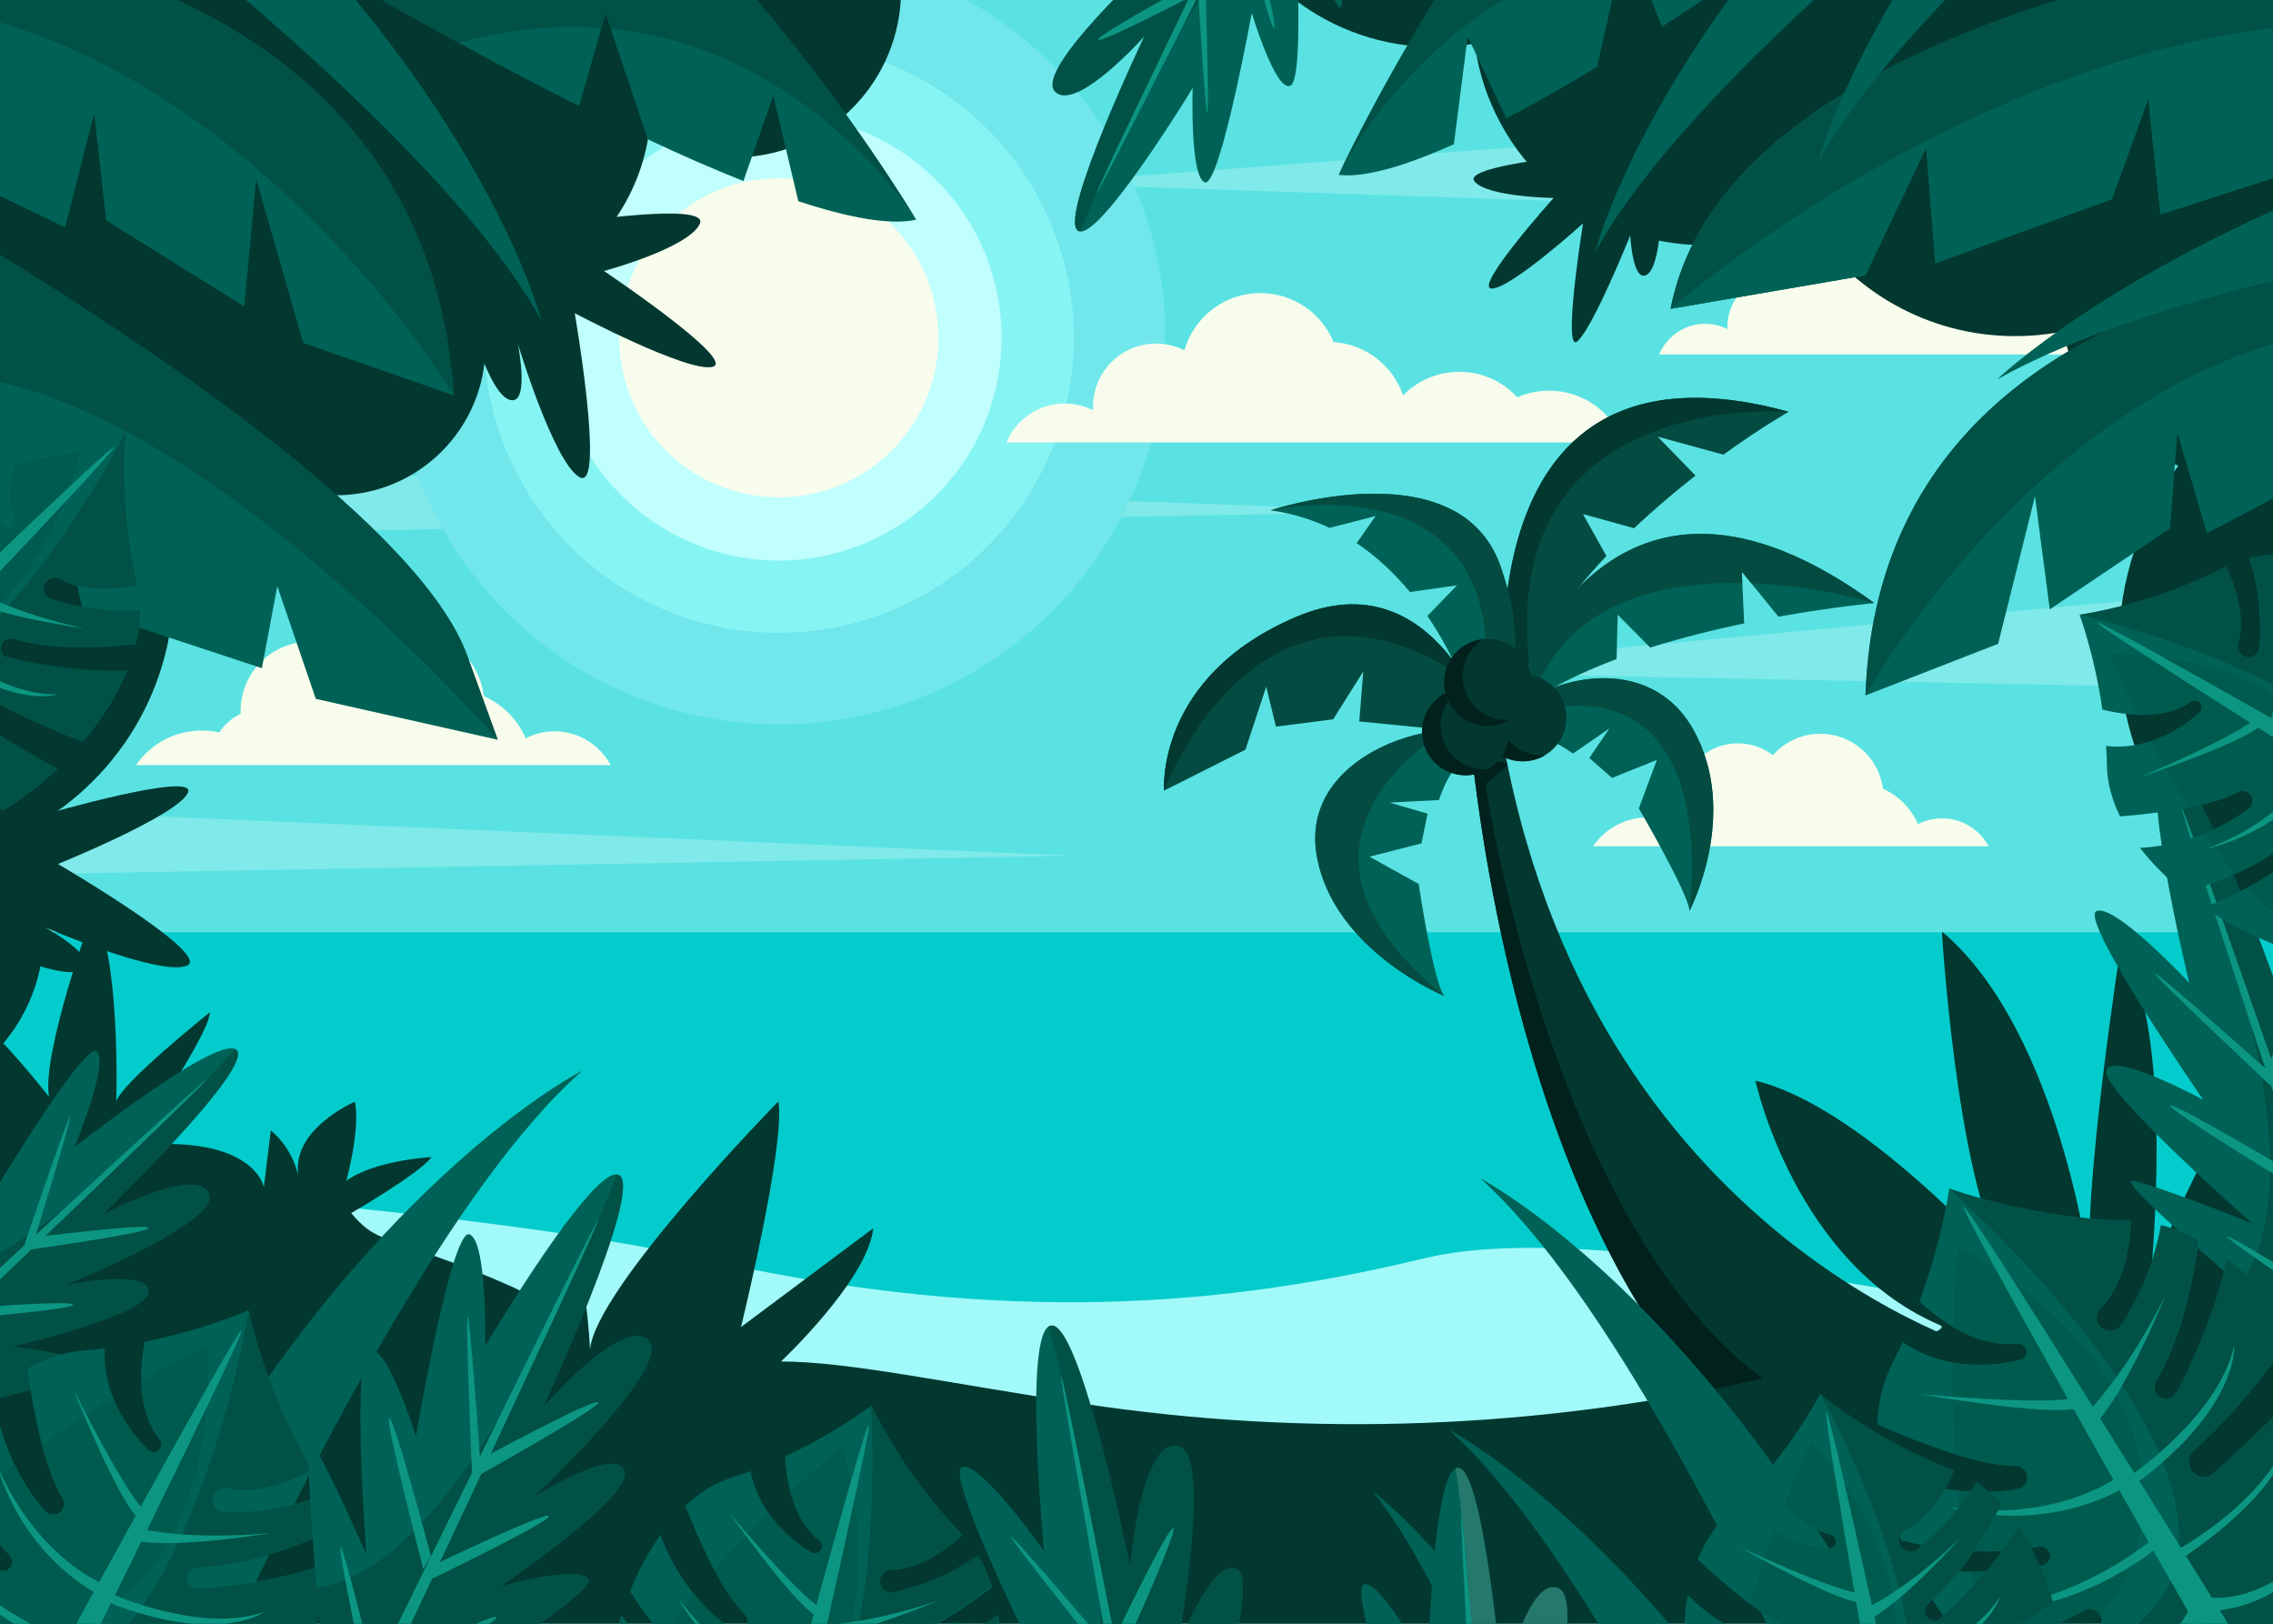 <svg xmlns="http://www.w3.org/2000/svg" xmlns:xlink="http://www.w3.org/1999/xlink" id="master-artboard" width="1400" height="1000" x="0" y="0" version="1.1" viewBox="0 0 1400 1000" style="enable-background:new 0 0 1400 1000"><rect x="0" y="0" width="1400" height="1000" fill="#808080" stroke="none"/><defs><path id="SVGID_1_" d="M 0 0 H 1400 V 1000 H 0 V 0 Z"/></defs><clipPath id="SVGID_2_"><use style="overflow:visible" xlink:href="#SVGID_1_"/></clipPath><path d="M 0 0 H 1400 V 1000 H 0 V 0 Z" class="st0" transform="matrix(1, 0, 0, 1, 2.842170943040401e-14, 7.105427357601002e-15)" style="clip-path:url(#SVGID_2_);fill:#5ae2e2"/><path d="M 0 498.6 L 0 538.7 L 660 527 Z" class="st2" transform="matrix(1, 0, 0, 1, 5.684341886080802e-14, 1.4210854715202004e-14)" style="opacity:.23;fill:#fff;clip-path:url(#SVGID_2_)"/><path d="M 0 283.8 L 0 330.7 L 874 315 Z" class="st2" transform="matrix(1, 0, 0, 1, 5.684341886080802e-14, 1.4210854715202004e-14)" style="opacity:.23;fill:#fff;clip-path:url(#SVGID_2_)"/><path d="M 1400 361.6 L 840.7 413.5 L 1400 424.4 Z" class="st2" transform="matrix(1, 0, 0, 1, 5.684341886080802e-14, 1.4210854715202004e-14)" style="opacity:.23;fill:#fff;clip-path:url(#SVGID_2_)"/><path d="M 1400 55.4 L 638 113 L 1400 138.6 Z" class="st2" transform="matrix(1, 0, 0, 1, 5.684341886080802e-14, 1.4210854715202004e-14)" style="opacity:.23;fill:#fff;clip-path:url(#SVGID_2_)"/><path d="M717.8,208c0,131.5-106.6,238.1-238.1,238.1S241.6,339.5,241.6,208c0-89.4,49.3-167.3,122.2-208h231.6 C668.4,40.7,717.8,118.6,717.8,208z" class="st3" transform="matrix(1, 0, 0, 1, 5.684341886080802e-14, 1.4210854715202004e-14)" style="fill:#71e7eb;clip-path:url(#SVGID_2_)"/><path d="M 661.4 208 A 181.7 181.7 0 0 1 479.7 389.7 A 181.7 181.7 0 0 1 298 208 A 181.7 181.7 0 0 1 479.7 26.3 A 181.7 181.7 0 0 1 661.4 208 Z" class="st4" transform="matrix(1, 0, 0, 1, 5.684341886080802e-14, 1.4210854715202004e-14)" style="fill:#87f4f4;clip-path:url(#SVGID_2_)"/><path d="M 616.9 208 A 137.2 137.2 0 0 1 479.7 345.2 A 137.2 137.2 0 0 1 342.5 208 A 137.2 137.2 0 0 1 479.7 70.8 A 137.2 137.2 0 0 1 616.9 208 Z" class="st5" transform="matrix(1, 0, 0, 1, 5.684341886080802e-14, 1.4210854715202004e-14)" style="fill:#c0fffd;clip-path:url(#SVGID_2_)"/><path d="M 578 208 A 98.3 98.3 0 0 1 479.7 306.3 A 98.3 98.3 0 0 1 381.4 208 A 98.3 98.3 0 0 1 479.7 109.7 A 98.3 98.3 0 0 1 578 208 Z" class="st6" transform="matrix(1, 0, 0, 1, 5.684341886080802e-14, 1.4210854715202004e-14)" style="fill:#f7fced;clip-path:url(#SVGID_2_)"/><path d="M999.8,272.4c-6.9-18.6-24.7-31.8-45.7-31.8c-7,0-13.6,1.5-19.6,4.1C925.7,235,913,229,898.8,229 c-13.5,0-25.8,5.5-34.6,14.5c-6.2-18.2-22.9-31.5-42.8-32.8c-7.3-17.7-24.7-30.2-45.1-30.2c-22.2,0-41,14.9-46.8,35.2 c-5.2-2.6-11.1-4.1-17.4-4.1c-21.5,0-38.9,17.4-38.9,38.9c0,0.7,0,1.5,0.1,2.2c-5.3-2.7-11.2-4.2-17.5-4.2 c-16.2,0-30.1,9.9-35.9,24H999.8z" class="st7" transform="matrix(1, 0, 0, 1, 2.842170943040401e-14, 7.105427357601002e-15)" style="clip-path:url(#SVGID_2_);fill:#f7fced"/><path d="M1321.6,218.4c-5.4-14.6-19.5-25.1-36-25.1c-5.5,0-10.7,1.2-15.4,3.2c-7-7.6-17.1-12.4-28.3-12.4 c-10.7,0-20.4,4.4-27.3,11.4c-4.9-14.3-18-24.9-33.8-25.9c-5.7-14-19.5-23.9-35.5-23.9c-17.5,0-32.3,11.7-36.9,27.8 c-4.1-2.1-8.8-3.2-13.7-3.2c-17,0-30.7,13.7-30.7,30.7c0,0.6,0,1.2,0.1,1.7c-4.2-2.1-8.8-3.3-13.8-3.3c-12.8,0-23.7,7.8-28.4,18.9 H1321.6z" class="st7" transform="matrix(1, 0, 0, 1, 2.842170943040401e-14, 7.105427357601002e-15)" style="clip-path:url(#SVGID_2_);fill:#f7fced"/><path d="M376.1,471.2c-6.6-12.4-19.6-20.8-34.6-20.8c-6.4,0-12.4,1.5-17.7,4.3c-5-11.6-14.3-20.9-25.8-26 c-2.9-23-22.5-40.7-46.3-40.7c-14,0-26.5,6.1-35,15.9c-7.2-5.5-16.1-8.7-25.9-8.7c-23.5,0-42.6,19.1-42.6,42.6c0,0.6,0,1.2,0,1.8 c-5.4,2.6-10,6.6-13.2,11.5c-3.4-0.8-7-1.2-10.7-1.2c-16.8,0-31.7,8.4-40.6,21.3H376.1z" class="st7" transform="matrix(1, 0, 0, 1, 2.842170943040401e-14, 7.105427357601002e-15)" style="clip-path:url(#SVGID_2_);fill:#f7fced"/><path d="M1224.9,521.3c-5.5-10.3-16.3-17.3-28.8-17.3c-5.3,0-10.3,1.3-14.8,3.5c-4.2-9.7-11.9-17.4-21.5-21.7 c-2.5-19.1-18.8-33.9-38.6-33.9c-11.6,0-22.1,5.1-29.2,13.2c-6-4.6-13.5-7.3-21.6-7.3c-19.6,0-35.5,15.9-35.5,35.5c0,0.5,0,1,0,1.5 c-4.5,2.1-8.3,5.5-11,9.6c-2.9-0.6-5.8-1-8.9-1c-14,0-26.4,7-33.8,17.8H1224.9z" class="st7" transform="matrix(1, 0, 0, 1, 2.842170943040401e-14, 7.105427357601002e-15)" style="clip-path:url(#SVGID_2_);fill:#f7fced"/><path d="M1400,0v563.6c-56.8-32.9-95-94.3-95-164.6c0-42,13.6-80.8,36.7-112.2c-36.2-12.8-63.6-44.2-70.8-82.7 c-9.7,1.9-19.6,2.9-29.8,2.9c-53.9,0-101.3-28.1-128.3-70.5c-18.9,9.3-40.2,14.5-62.7,14.5c-72.5,0-132.5-54-141.8-124.1 c-7.9,1.3-16,2.1-24.2,2.1c-32.4,0-62.4-10.8-86.3-29H1400z" class="st8" transform="matrix(1, 0, 0, 1, 2.842170943040401e-14, 7.105427357601002e-15)" style="clip-path:url(#SVGID_2_);fill:#023830"/><path d="M 0 574.2 H 1400 V 1000 H 0 V 574.2 Z" class="st9" transform="matrix(1, 0, 0, 1, 2.842170943040401e-14, 7.105427357601002e-15)" style="clip-path:url(#SVGID_2_);fill:#05cccc"/><path d="M554.8,0c-3.1,54.1-48,97-102.8,97c-19.1,0-37-5.2-52.4-14.3c-8.1,53.8-50.5,96.4-104.2,104.8 c2.3,8.1,3.6,16.7,3.6,25.5c0,50.8-41.2,92-92,92c-9,0-17.6-1.3-25.8-3.7c-18.2,23-44.7,39.2-74.9,44.1c0.5,5.1,0.7,10.3,0.7,15.5 c0,68.1-40,126.8-97.8,153.9C20.5,531.9,27,552.2,27,574c0,27.3-10.2,52.1-27,71V0H554.8z" class="st8" transform="matrix(1, 0, 0, 1, 2.842170943040401e-14, 7.105427357601002e-15)" style="clip-path:url(#SVGID_2_);fill:#023830"/><path d="M1400,830.1V1000H0V726.3c117.7,7.5,316.5,23.1,431,48.7c170,38,306,34,446,0 C994.7,746.4,1256.6,821,1400,830.1z" class="st10" transform="matrix(1, 0, 0, 1, 2.842170943040401e-14, 7.105427357601002e-15)" style="clip-path:url(#SVGID_2_);fill:#a2f9f9"/><path d="M71.6,678.6c0,0,2.9-90.2-14.1-117.8c0,0-32.1,88-27.3,114.7c0,0-14.4-18.5-30.3-35.3v96.9 c15.8,15,65.5-6.7,65.5-6.7s64.5-92.7,63.8-106.9C129.2,623.5,74,667.5,71.6,678.6z" class="st8" transform="matrix(1, 0, 0, 1, 2.842170943040401e-14, 7.105427357601002e-15)" style="clip-path:url(#SVGID_2_);fill:#023830"/><path d="M1400,169c-100.5,21.5-245.1,83-251,259.3l81.7-31.8l22.7-90.8l9.1,69.6l74.1-49.9l4.5-59l18.2,62L1400,307 V169z" class="st11" transform="matrix(1, 0, 0, 1, 5.684341886080802e-14, 1.4210854715202004e-14)" style="fill:#006256;clip-path:url(#SVGID_2_)"/><path d="M1400,169c-100.5,21.5-245.1,83-251,259.3c0,0,92.7-167.9,251-216.6V169z" class="st12" transform="matrix(1, 0, 0, 1, 5.684341886080802e-14, 1.4210854715202004e-14)" style="opacity:.72;fill:#024c41;clip-path:url(#SVGID_2_)"/><path d="M279.6,243.5l-92.8-32.3l-29-100.8l-7.4,78.3l-85-53L58,69.8L40.1,140L0,120.7V0h109.3 C193.3,39.1,270.5,111.1,279.6,243.5z" class="st11" transform="matrix(1, 0, 0, 1, 5.684341886080802e-14, 1.4210854715202004e-14)" style="fill:#006256;clip-path:url(#SVGID_2_)"/><path d="M279.6,243.5c0,0-106.3-177.4-279.6-229.7V0h109.3C193.3,39.1,270.5,111.1,279.6,243.5z" class="st12" transform="matrix(1, 0, 0, 1, 5.684341886080802e-14, 1.4210854715202004e-14)" style="opacity:.72;fill:#024c41;clip-path:url(#SVGID_2_)"/><path d="M1400,0v109.6l-69.3,22.5l-7.5-71.2l-22.5,61.8L1192,162.1l-5.6-71.2l-37.5,78.7L1029,190.2 C1048.2,90.4,1164.4,32.3,1267.8,0H1400z" class="st11" transform="matrix(1, 0, 0, 1, 5.684341886080802e-14, 1.4210854715202004e-14)" style="fill:#006256;clip-path:url(#SVGID_2_)"/><path d="M1400,0v109.6l-69.3,22.5l-7.5-71.2l-22.5,61.8L1192,162.1l-5.6-71.2l-37.5,78.7L1029,190.2 C1048.2,90.4,1164.4,32.3,1267.8,0H1400z" class="st11" transform="matrix(1, 0, 0, 1, 8.526512829121202e-14, 2.1316282072803006e-14)" style="fill:#006256;clip-path:url(#SVGID_2_)"/><path d="M1400,0v17.2c-181,22.5-335.8,143.8-365.8,168.6c-3.4,2.8-5.2,4.4-5.2,4.4 C1048.2,90.4,1164.4,32.3,1267.8,0H1400z" class="st12" transform="matrix(1, 0, 0, 1, 8.526512829121202e-14, 2.1316282072803006e-14)" style="opacity:.72;fill:#024c41;clip-path:url(#SVGID_2_)"/><path d="M883.7,0h109.2l-9.2,41.2c-19,11.5-37.9,22.3-55.9,31.7L904,22.4l-8.5,66.4c-29.4,13.2-54.5,20.8-71,18.9 C824.4,107.7,847.1,58.9,883.7,0z" class="st11" transform="matrix(1, 0, 0, 1, 5.684341886080802e-14, 1.4210854715202004e-14)" style="fill:#006256;clip-path:url(#SVGID_2_)"/><path d="M1048.8,0c-8.2,5.5-16.7,10.9-25.1,16.4L1017.1,0H1048.8z" class="st11" transform="matrix(1, 0, 0, 1, 5.684341886080802e-14, 1.4210854715202004e-14)" style="fill:#006256;clip-path:url(#SVGID_2_)"/><path d="M925.9,0c-66.8,40.4-99,102.8-101.3,107.4c1.9-4,24.1-51.1,59.2-107.4H925.9z" class="st12" transform="matrix(1, 0, 0, 1, 5.684341886080802e-14, 1.4210854715202004e-14)" style="opacity:.72;fill:#024c41;clip-path:url(#SVGID_2_)"/><path d="M564.3,135.3c-16.2,3.6-42-1.3-72.6-11.4l-15.4-65.1l-18.4,52.7c-18.9-7.5-38.8-16.2-58.9-25.7l-26-77.6 l-16.3,57.1C311,42.4,267.3,18.3,235.2,0h230.9C524.2,68.2,564.3,135.3,564.3,135.3z" class="st11" transform="matrix(1, 0, 0, 1, 5.684341886080802e-14, 1.4210854715202004e-14)" style="fill:#006256;clip-path:url(#SVGID_2_)"/><path d="M564.2,135.2c-3-4.7-68.5-105.5-188.1-117.5l-3.1-9.4l-2.5,8.9c-26.7-2-56.1,0.4-88,9.2 C265.1,16.9,249.1,7.9,235.2,0h230.9C522.5,66.2,562,131.4,564.2,135.2z" class="st12" transform="matrix(1, 0, 0, 1, 5.684341886080802e-14, 1.4210854715202004e-14)" style="opacity:.72;fill:#024c41;clip-path:url(#SVGID_2_)"/><path d="M306.6,455.6l-112.1-25.2l-23.7-69.4l-9.5,50.5L50.9,375.1L25.7,270.9L6.7,342L0,339.5V157 c95.4,58.5,258.9,168,287.7,246.5L306.6,455.6L306.6,455.6z" class="st11" transform="matrix(1, 0, 0, 1, 5.684341886080802e-14, 1.4210854715202004e-14)" style="fill:#006256;clip-path:url(#SVGID_2_)"/><path d="M306.6,455.6C305.2,454,141,267.1,0,235.4V157c95.4,58.5,258.9,168,287.7,246.5L306.6,455.6z" class="st12" transform="matrix(1, 0, 0, 1, 5.684341886080802e-14, 1.4210854715202004e-14)" style="opacity:.72;fill:#024c41;clip-path:url(#SVGID_2_)"/><g transform="matrix(1, 0, 0, 1, 5.684341886080802e-14, 1.4210854715202004e-14)" style="clip-path:url(#SVGID_2_)"><path d="M1154.4,371.4c0,0-24.9,2.3-59,8.4l-22.6-27.8l1.5,31.9c-18.5,3.9-38.4,8.8-57.9,14.9l-20-20.2l-0.7,27.3 c-30.9,11.5-58.7,26.6-74.9,46C933.4,418,989.9,252,1154.4,371.4z" class="st11" style="fill:#006256"/></g><path d="M1072.8,352l0.3,7.1c-50.6-1-109.7,12-129.8,72.8c-8.9,6.1-16.6,12.8-22.6,20c12.6-34,69.1-199.9,233.7-80.6 c0,0-34.3-10.5-75.7-12.1L1072.8,352z" class="st13" transform="matrix(1, 0, 0, 1, 5.684341886080802e-14, 1.4210854715202004e-14)" style="fill:#044c42;clip-path:url(#SVGID_2_)"/><path d="M1101.7,253.6c0,0-16.8,9.5-40.2,26.4l-40.5-11.1l23.3,24c-12,9.4-25,20.3-37.8,32.4l-31.5-8.7l14.4,25.8 c-26.9,28.6-50.9,62.6-61.4,99.8C928,442.2,892.9,196.5,1101.7,253.6z" class="st13" transform="matrix(1, 0, 0, 1, 5.684341886080802e-14, 1.4210854715202004e-14)" style="fill:#044c42;clip-path:url(#SVGID_2_)"/><path d="M941.8,407.9c-5.7,11.1-10.4,22.5-13.7,34.3c0,0-35.1-245.7,173.7-188.6 C1101.7,253.6,923.5,238.6,941.8,407.9z" class="st14" transform="matrix(1, 0, 0, 1, 5.684341886080802e-14, 1.4210854715202004e-14)" style="fill:#023830;clip-path:url(#SVGID_2_)"/><path d="M897.4,360.5l-29,4.1c-9.2-11.1-20-21.5-32.8-30.1l11.7-16.7l-28.4,7.3c-11-5.2-23.1-9-36.5-10.8 c0,0,116.1-38.7,141.7,34.3c25.7,73-11.5,105.4-11.5,105.4s-8.6-38.1-33.4-74.7L897.4,360.5z" class="st11" transform="matrix(1, 0, 0, 1, 5.684341886080802e-14, 1.4210854715202004e-14)" style="fill:#006256;clip-path:url(#SVGID_2_)"/><path d="M924.2,348.6c25.7,73-11.5,105.4-11.5,105.4s-0.3-1.4-1-3.8c0.5-5.5,1.1-11.5,2-18 C934,280,782.5,314.3,782.5,314.3S898.5,275.6,924.2,348.6z" class="st13" transform="matrix(1, 0, 0, 1, 5.684341886080802e-14, 1.4210854715202004e-14)" style="fill:#044c42;clip-path:url(#SVGID_2_)"/><path d="M1225,832.3c0,0-256.2-71.2-303.1-399.5l-17.4,9.6c0,0,28.4,430.1,267.3,497.8L1225,832.3z" class="st14" transform="matrix(1, 0, 0, 1, 5.684341886080802e-14, 1.4210854715202004e-14)" style="fill:#023830;clip-path:url(#SVGID_2_)"/><path d="M918.6,452.3c0,0-32.8-109.5-120-72.5S717,486.9,717,486.9l50.1-25.2l12.8-38.8l6,24.6l35.2-4.5l18.6-29.5 l-2.5,30.8L918.6,452.3z" class="st13" transform="matrix(1, 0, 0, 1, 5.684341886080802e-14, 1.4210854715202004e-14)" style="fill:#044c42;clip-path:url(#SVGID_2_)"/><path d="M922.2,452.4c0,0-25,7-35.9,40.3l-30.4,1.6l23.4,6.8l-3.8,18.3l-32,8.2l30.3,16.8c0,0,9,60.6,15.9,69.1 c0,0-69-28.1-78.8-87.2C801.1,467,879.8,439,922.2,452.4z" class="st11" transform="matrix(1, 0, 0, 1, 5.684341886080802e-14, 1.4210854715202004e-14)" style="fill:#006256;clip-path:url(#SVGID_2_)"/><path d="M918.6,452.1c0,0,22-8.2,50.2,12l22.5-15.5l-12.4,18.2l14,12.3l27.6-11.1l-11.1,29.9 c0,0,30.8,52.7,31.2,63.2c0,0,31.6-60.1,2.2-112.1C1013.3,397.1,940.3,418.2,918.6,452.1z" class="st11" transform="matrix(1, 0, 0, 1, 5.684341886080802e-14, 1.4210854715202004e-14)" style="fill:#006256;clip-path:url(#SVGID_2_)"/><path d="M939.1,448.9c-0.1,6.1-1.8,11.8-4.9,16.6c-10.7-3.6-18.5-13.8-18.3-25.7c0.1-7.2,3-13.7,7.6-18.5 C932.9,426.9,939.2,437.1,939.1,448.9z" class="st15" transform="matrix(1, 0, 0, 1, 5.684341886080802e-14, 1.4210854715202004e-14)" style="fill:#01211c;clip-path:url(#SVGID_2_)"/><path d="M928.4,471.3L914.9,483c0,0,58.3,389.2,260.4,399l-3.5,58.3c-206.1-58.5-255.5-386.6-265.2-475.6l21.7,5.6 C928.2,470.6,928.3,470.9,928.4,471.3z" class="st15" transform="matrix(1, 0, 0, 1, 5.684341886080802e-14, 1.4210854715202004e-14)" style="fill:#01211c;clip-path:url(#SVGID_2_)"/><path d="M810.9,526.2c-7.7-46.4,39.1-73.6,80.1-76.7c-24.3,15.2-107.9,77.7-1.3,163.9 C889.7,613.3,820.6,585.3,810.9,526.2z" class="st13" transform="matrix(1, 0, 0, 1, 5.684341886080802e-14, 1.4210854715202004e-14)" style="fill:#044c42;clip-path:url(#SVGID_2_)"/><path d="M798.6,379.8c53.7-22.8,86.8,10,104.2,38.5C775.5,331,717,486.9,717,486.9S711.4,416.8,798.6,379.8z" class="st14" transform="matrix(1, 0, 0, 1, 5.684341886080802e-14, 1.4210854715202004e-14)" style="fill:#023830;clip-path:url(#SVGID_2_)"/><path d="M927.6,443.3c-1,0.4-2,0.7-3,1c26.9-29.1,91-43.3,118.1,4.7c29.4,52-2.2,112.1-2.2,112.1 S1064.7,395.8,927.6,443.3z" class="st13" transform="matrix(1, 0, 0, 1, 5.684341886080802e-14, 1.4210854715202004e-14)" style="fill:#044c42;clip-path:url(#SVGID_2_)"/><path d="M 964.8 442 A 26.8 26.8 0 0 1 938 468.8 A 26.8 26.8 0 0 1 911.2 442 A 26.8 26.8 0 0 1 938 415.2 A 26.8 26.8 0 0 1 964.8 442 Z" class="st14" transform="matrix(1, 0, 0, 1, 8.526512829121202e-14, 2.1316282072803006e-14)" style="fill:#023830;clip-path:url(#SVGID_2_)"/><path d="M935.6,415.3c-7.8,4.6-13,13.1-13.1,22.8c-0.1,14.8,11.8,26.9,26.6,27.1c0.9,0,1.7,0,2.6-0.1 c-4.1,2.5-8.9,3.8-14,3.8c-14.8-0.1-26.7-12.2-26.6-27.1C911.3,427.8,922,416.5,935.6,415.3z" class="st15" transform="matrix(1, 0, 0, 1, 8.526512829121202e-14, 2.1316282072803006e-14)" style="fill:#01211c;clip-path:url(#SVGID_2_)"/><path d="M 929.5 450.6 A 26.8 26.8 0 0 1 902.7 477.4 A 26.8 26.8 0 0 1 875.9 450.6 A 26.8 26.8 0 0 1 902.7 423.8 A 26.8 26.8 0 0 1 929.5 450.6 Z" class="st14" transform="matrix(1, 0, 0, 1, 8.526512829121202e-14, 2.1316282072803006e-14)" style="fill:#023830;clip-path:url(#SVGID_2_)"/><path d="M900.4,423.9c-7.8,4.6-13,13.1-13.1,22.8c-0.1,14.8,11.8,26.9,26.6,27.1c0.9,0,1.7,0,2.6-0.1 c-4.1,2.5-8.9,3.8-14,3.8c-14.8-0.1-26.7-12.2-26.6-27.1C876,436.4,886.7,425,900.4,423.9z" class="st15" transform="matrix(1, 0, 0, 1, 8.526512829121202e-14, 2.1316282072803006e-14)" style="fill:#01211c;clip-path:url(#SVGID_2_)"/><path d="M 943.2 420.2 A 26.8 26.8 0 0 1 916.4 447 A 26.8 26.8 0 0 1 889.6 420.2 A 26.8 26.8 0 0 1 916.4 393.4 A 26.8 26.8 0 0 1 943.2 420.2 Z" class="st14" transform="matrix(1, 0, 0, 1, 8.526512829121202e-14, 2.1316282072803006e-14)" style="fill:#023830;clip-path:url(#SVGID_2_)"/><path d="M914,393.5c-7.8,4.6-13,13.1-13.1,22.8c-0.1,14.8,11.8,26.9,26.6,27.1c0.9,0,1.7,0,2.6-0.1 c-4.1,2.5-8.9,3.8-14,3.8c-14.8-0.1-26.7-12.2-26.6-27.1C889.7,406,900.4,394.7,914,393.5z" class="st15" transform="matrix(1, 0, 0, 1, 8.526512829121202e-14, 2.1316282072803006e-14)" style="fill:#01211c;clip-path:url(#SVGID_2_)"/><path d="M1400,646.3c-1.1-4.7-1.7-7.2-1.7-7.2s-62.9,104.8-74.2,154.5c4.1-43.1,12.3-164.1-17.7-211.9 c0,0-24.2,155-18.8,202.6c-3-21.4-23.9-153-90.9-210.1h-0.6c0.6,10.2,11.1,171.7,44.4,211.5c-12-13.5-95.5-105.2-159.3-120.1 c0,0,24.4,112.6,113.7,150.5c9.4,4-43.9,17.9-107.7,32.5c-138,31.6-280.7,37-420.6,15.8c-86.1-13.1-144.5-25.9-185.6-25.9 c0,0,53.4-50,56.9-82.1l-81.5,60.9c0,0,27.6-112.6,23-139c0,0-112.6,114.9-116,152.8c0,0-2.3-56.3-16.1-77l-8,50.5 c0,0-18.4-11.5-62-27.6c-43.6-16.1-47.2-13.8-61-29.9c0,0,41.8-24.1,49.5-34.5c0,0-34.5,1.7-52.5,14.6c0,0,8.8-31.5,5.3-48.7 c0,0-40.1,17.1-34.7,46.4c-0.6-3-4-17.9-17.1-28.7l-4.3,34.9c0,0-5.2-29.7-69.8-26.3c-28.3,1.5-61,7.8-92.7,11.4V1000h1400V646.3z" class="st8" transform="matrix(1, 0, 0, 1, 2.842170943040401e-14, 7.105427357601002e-15)" style="clip-path:url(#SVGID_2_);fill:#023830"/><path d="M532.9,1117.1c0,3.5,2.6,6.4,6.1,6.8c8.6,1,25.5,2.8,44,3.9c-14.6,21.3-33.3,36.4-54.4,39.6 c-21.7,3.2-39.1-13-50.5-28.9c-2.3-3.2-4.4-6.5-6.2-9.5c-2.6,1.6-5.5,3.2-8.5,4.8c-17.7,9.2-41.4,16.3-59.6,3 c-19.8-14.4-29.5-41.5-30.8-72.1c21,13.7,44.4,19.1,55.1,21c3.3,0.6,6.4-1.6,7-4.9c0.5-3-1.3-6-4.3-6.9c-27.4-7.7-45.6-17-57.7-26 c0.8-17.6,4.1-35.8,9.6-53c19.2,25.1,40.4,40.9,48.9,46.7c2.2,1.5,5.1,1.1,6.8-0.9c2-2.3,1.5-5.8-1-7.5 c-22-14.7-38.3-35.6-49.3-53.2c5.1-12.6,11.3-24.4,18.6-34.7c12.6,33.9,34.9,52.1,44.1,58.5c0.6,0.4,1.3,0.7,2,0.9 c1.9,0.5,4,0,5.6-1.4c2.7-2.4,2.9-6.5,0.3-9.1c-13.8-13.6-27.4-43.5-36.6-66.8c8.6-8,18.1-14.1,28.5-17.4c4-1.3,7.9-2.7,11.7-4.1 c5.4,29,29,45.3,37.5,50.3c1.8,1.1,4,0.7,5.5-0.8c1.7-1.9,1.5-4.8-0.5-6.4c-16.1-13-20.4-35.8-21.3-52 c31.9-14.9,53.2-31.3,53.2-31.3c0,0,19.5,42.2,55.8,79.2c0.1,0.1,0.3,0.3,0.4,0.4c-13.2,11.8-28.6,21.3-44,21.5 c-3.3,0-6,2.3-6.7,5.3c-0.2,0.7-0.2,1.5-0.2,2.3c0.4,4.2,4.3,7.1,8.4,6.2c11-2.4,32-8.4,52.1-22.6c3.5,5.9,6.3,12.5,8.5,19.5 c-19.3,14.8-44.4,30.9-68.5,37.1c-3.3,0.8-5.2,4.2-4.3,7.5c0.9,3.3,4.4,5.3,7.7,4.3c12.4-3.8,41.6-13.8,69-31.5 c2.5,16.6,2,34.7-0.9,52.9c-24.8,4.4-56.7,8.5-82.8,6.7c-4.8-0.3-8.8,3.7-8.5,8.5c0.3,4,3.5,7.2,7.6,7.4 c14.3,0.7,47.9,1.9,78.7,0.4c-3.9,14.2-9.2,27.9-15.7,40.4c-17.4,1.2-36.2,1.5-52.3-0.7C536.5,1109.7,532.8,1112.9,532.9,1117.1z" class="st11" transform="matrix(1, 0, 0, 1, 5.684341886080802e-14, 1.4210854715202004e-14)" style="fill:#006256;clip-path:url(#SVGID_2_)"/><path d="M434.6,1081.7c0.1-0.3,0.2-0.7,0.3-1c0.5-3-1.3-6-4.3-6.9c-16.9-4.8-30.4-10.1-41-15.7 c-1.9-10.9,3.3-25.3,12.6-41.1c12.5,12.3,23.6,20.5,29.2,24.4c2.2,1.5,5.1,1.1,6.8-0.9c2-2.3,1.5-5.8-1-7.5 c-11-7.4-20.6-16.3-28.8-25.6c5.6-8.4,12.1-17,19.1-25.6c9.2,11.2,18.2,18.3,23.2,21.8c0.6,0.4,1.3,0.7,2,0.9c1.9,0.5,4,0,5.6-1.4 c2.7-2.4,2.9-6.5,0.3-9.1c-6.4-6.3-12.7-16-18.6-27c11-12.4,22.5-24.4,33.3-35.1c9.1,13,20.8,20.9,26.4,24.1 c1.8,1.1,4,0.7,5.5-0.8c1.7-1.9,1.5-4.8-0.5-6.4c-9.5-7.7-14.9-18.8-17.9-29.9c18.2-17.3,31.7-28.6,31.9-28 C555.1,1018.6,487.6,1079.4,434.6,1081.7z" class="st11" transform="matrix(1, 0, 0, 1, 5.684341886080802e-14, 1.4210854715202004e-14)" style="fill:#006256;clip-path:url(#SVGID_2_)"/><path d="M434.6,1081.7c-14.2,0.6-27.4-3-37.2-10.6c-4.4-3.4-6.9-7.8-7.8-12.9c-1.9-10.9,3.3-25.3,12.6-41.1 c12.5,12.3,23.6,20.5,29.2,24.4c2.2,1.5,5.1,1.1,6.8-0.9c2-2.3,1.5-5.8-1-7.5c-11-7.4-20.6-16.3-28.8-25.6 c5.6-8.4,12.1-17,19.1-25.6c9.2,11.2,18.2,18.3,23.2,21.8c0.6,0.4,1.3,0.7,2,0.9c1.9,0.5,4,0,5.6-1.4c2.7-2.4,2.9-6.5,0.3-9.1 c-6.4-6.3-12.7-16-18.6-27c11-12.4,22.5-24.4,33.3-35.1c9.1,13,20.8,20.9,26.4,24.1c1.8,1.1,4,0.7,5.5-0.8 c1.7-1.9,1.5-4.8-0.5-6.4c-9.5-7.7-14.9-18.8-17.9-29.9c18.2-17.3,31.7-28.6,31.9-28C555.1,1018.6,487.6,1079.4,434.6,1081.7z" class="st16" transform="matrix(1, 0, 0, 1, 5.684341886080802e-14, 1.4210854715202004e-14)" style="opacity:.33;fill:#024c41;clip-path:url(#SVGID_2_)"/><path d="M372.8,1064.5c1.4,30.6,11,57.7,30.8,72.1c18.3,13.3,42,6.2,59.6-3c3-1.6,5.9-3.2,8.5-4.8 c1.8,3,3.9,6.3,6.2,9.5c11.4,15.9,28.8,32.2,50.5,28.9c21.1-3.1,39.7-18.3,54.4-39.6c-18.5-1.1-35.3-2.9-44-3.9 c-3.5-0.4-6.1-3.3-6.1-6.8c0-4.2,3.7-7.4,7.8-6.8c16.1,2.2,34.9,1.9,52.3,0.7c6.5-12.5,11.8-26.2,15.7-40.4 c-30.8,1.5-64.4,0.2-78.7-0.4c-4-0.2-7.3-3.4-7.6-7.4c-0.3-4.8,3.7-8.8,8.5-8.5c26,1.8,58-2.3,82.8-6.7 c2.9-18.2,3.3-36.3,0.9-52.9c-27.4,17.7-56.6,27.7-69,31.5c-3.3,1-6.8-0.9-7.7-4.3c-0.9-3.3,1.1-6.6,4.3-7.5 c24.1-6.3,49.1-22.3,68.5-37.1c-2.2-7-5-13.6-8.5-19.5C582,972,561,978,550.1,980.4c-4.1,0.9-8-2-8.4-6.2c-0.1-0.8,0-1.6,0.2-2.3 c0.7-3,3.4-5.3,6.7-5.3c15.5-0.1,30.8-9.6,44-21.5c-0.1-0.1-0.3-0.3-0.4-0.4c-36.3-37-55.8-79.3-55.8-79.2 C536.4,865.5,560,1205.6,372.8,1064.5z" class="st12" transform="matrix(1, 0, 0, 1, 5.684341886080802e-14, 1.4210854715202004e-14)" style="opacity:.72;fill:#024c41;clip-path:url(#SVGID_2_)"/><path d="M478,1138.4c-2.3-3.2-4.4-6.5-6.2-9.5c-2.6,1.6-5.5,3.2-8.5,4.8c7.8-28.8,70.2-261,71.8-255.9 C536.6,882.7,486.1,1103,478,1138.4z" class="st17" transform="matrix(1, 0, 0, 1, 5.684341886080802e-14, 1.4210854715202004e-14)" style="fill:#0c9682;clip-path:url(#SVGID_2_)"/><path d="M505.4,990.2c0,0-9.8-3.7-56.1-58.3c0,0,39.2,55.3,53.3,63.2L505.4,990.2z" class="st17" transform="matrix(1, 0, 0, 1, 5.684341886080802e-14, 1.4210854715202004e-14)" style="fill:#0c9682;clip-path:url(#SVGID_2_)"/><path d="M505.3,1000.7c0,0,28.2,0.2,73-15.1c0,0-50.1,21.6-74.8,22.4L505.3,1000.7z" class="st17" transform="matrix(1, 0, 0, 1, 5.684341886080802e-14, 1.4210854715202004e-14)" style="fill:#0c9682;clip-path:url(#SVGID_2_)"/><path d="M495.6,1036.6c0,0-41-3.6-77.4-51.5c0,0,23.3,44.9,75.7,58.2L495.6,1036.6z" class="st17" transform="matrix(1, 0, 0, 1, 5.684341886080802e-14, 1.4210854715202004e-14)" style="fill:#0c9682;clip-path:url(#SVGID_2_)"/><g transform="matrix(1, 0, 0, 1, 5.684341886080802e-14, 1.4210854715202004e-14)" style="clip-path:url(#SVGID_2_)"><path d="M-59.1,722.5c3.4,15.2,5.5,65.2,5.5,65.2s29.9-99.5,40.5-101.4S-6,738-6,738s58.1-97.3,65.7-90.4 s-13.8,58.9-13.8,58.9S137,634.7,146,647c9,12.3-83,101.2-83,101.2s58.2-30.8,65.7-13c7.5,17.7-88.9,56.4-88.9,56.4 s51-10.8,51.7,3.7S7.2,829.4,7.2,829.4s44.8,4.1,45.3,13.8c0.5,9.7-162.5,41.2-162.5,41.2S-62.5,707.2-59.1,722.5z" class="st11" style="fill:#006256"/><path d="M-110,884.4c0,0,162.9-31.5,162.5-41.2c-0.5-9.7-45.3-13.8-45.3-13.8s84.9-19.6,84.3-34.1 c-0.7-14.5-51.7-3.7-51.7-3.7s96.4-38.7,88.9-56.4c-7.5-17.7-65.7,13-65.7,13s92-88.9,83-101.2c-0.3-0.4-0.7-0.8-1.2-1 c-22.9,25.4-155,167.2-229.6,148.2C-97.5,837.7-110,884.4-110,884.4z" class="st12" style="opacity:.72;fill:#024c41"/><path d="M-127.7,899.1c0,0,253.6-235.4,254.3-233.7s-248.8,239.2-248.8,239.2L-127.7,899.1z" class="st17" style="fill:#0c9682"/><path d="M-21.7,800.7c0,0,8.4-76.2,5.9-76.9S-28,805.7-28,805.7L-21.7,800.7z" class="st17" style="fill:#0c9682"/><path d="M-72.6,850.5c0,0,9.3-71.8,7.6-71.8s-14.2,77.4-14.2,77.4l12.7-10.6" class="st17" style="fill:#0c9682"/><path d="M-65.8,848.1c0,0,64.2-7.3,65.2-4.1s-73.2,10.9-73.2,10.9L-65.8,848.1z" class="st17" style="fill:#0c9682"/><path d="M-21.8,805.8c0,0,66.2-5.3,66.8-2.3c0.6,3-70.2,8.7-70.2,8.7L-21.8,805.8z" class="st17" style="fill:#0c9682"/></g><path d="M21.6,762c0,0,22.1-71.5,21.4-73.8c-0.7-2.3-28,78.6-28,78.6L21.6,762z" class="st17" transform="matrix(1, 0, 0, 1, 5.684341886080802e-14, 1.4210854715202004e-14)" style="fill:#0c9682;clip-path:url(#SVGID_2_)"/><path d="M21.4,762c0,0,69.7-8.8,70.2-5.7c0.6,3-75.5,13.6-75.5,13.6L21.4,762z" class="st17" transform="matrix(1, 0, 0, 1, 5.684341886080802e-14, 1.4210854715202004e-14)" style="fill:#0c9682;clip-path:url(#SVGID_2_)"/><g transform="matrix(1, 0, 0, 1, 5.684341886080802e-14, 1.4210854715202004e-14)" style="clip-path:url(#SVGID_2_)"><path d="M1313.8,727.2c18.2,3.9,73.6,26.4,73.6,26.4s-93.3-81.8-90.1-94.3c3.2-12.5,59.7,18,59.7,18 s-77-111.4-65.7-116.2c11.3-4.8,57.1,44.2,57.1,44.2s-32.8-134.6-15-138.2s68.8,140.3,68.8,140.3s-4.6-78.5,18.4-77.8 s17.2,124.5,17.2,124.5s13.6-60.8,29.7-54.3c16.1,6.5-4.7,108.4-4.7,108.4s26.7-46.6,37.4-42.3c10.7,4.3-35.7,197-35.7,197 S1295.5,723.4,1313.8,727.2z" class="st11" style="fill:#006256"/><path d="M1464.5,862.8c0,0,46.5-192.7,35.7-197c-10.7-4.3-37.4,42.3-37.4,42.3s20.8-102,4.7-108.4 c-16.1-6.5-29.7,54.3-29.7,54.3s5.8-123.9-17.2-124.5c-23-0.6-18.4,77.8-18.4,77.8s-51-144-68.8-140.3c-0.6,0.1-1.2,0.4-1.7,0.9 c16.2,37.5,104.8,251.3,47.3,322.8C1419.9,826,1464.5,862.8,1464.5,862.8z" class="st12" style="opacity:.72;fill:#024c41"/><path d="M1471.6,889.4c0,0-130-392.1-127.9-392.1s136.5,388.8,136.5,388.8L1471.6,889.4z" class="st17" style="fill:#0c9682"/><path d="M1417.3,725.4c0,0-78.6-46.9-80.6-44.5c-2,2.4,82.9,53.9,82.9,53.9L1417.3,725.4z" class="st17" style="fill:#0c9682"/><path d="M1446.1,805.4c0,0-73.4-45.6-74.3-43.8c-0.9,1.8,77.1,53.8,77.1,53.8l-5.2-19" class="st17" style="fill:#0c9682"/><path d="M1446.9,796.8c0,0,23.9-73.3,27.9-72.9c3.9,0.5-24.4,84.9-24.4,84.9L1446.9,796.8z" class="st17" style="fill:#0c9682"/><path d="M1422.7,728c0,0,27.1-74.5,30.6-73.6s-25.3,80.6-25.3,80.6L1422.7,728z" class="st17" style="fill:#0c9682"/></g><path d="M1396.7,659.2c0,0-66.7-59.4-69.5-59.8c-2.8-0.4,71.5,69.4,71.5,69.4L1396.7,659.2z" class="st17" transform="matrix(1, 0, 0, 1, 5.684341886080802e-14, 1.4210854715202004e-14)" style="fill:#0c9682;clip-path:url(#SVGID_2_)"/><path d="M1396.6,659.4c0,0,25-80,28.6-79.2s-22.6,88.8-22.6,88.8L1396.6,659.4z" class="st17" transform="matrix(1, 0, 0, 1, 5.684341886080802e-14, 1.4210854715202004e-14)" style="fill:#0c9682;clip-path:url(#SVGID_2_)"/><g transform="matrix(1, 0, 0, 1, 5.684341886080802e-14, 1.4210854715202004e-14)" style="clip-path:url(#SVGID_2_)"><path d="M824.5,4.1c-8.2-12.7-27.1-57.3-27.1-57.3s6.6,100.4-2.4,105.8c-9,5.4-24-44.6-24-44.6s-19.7,108-29,104.3 c-9.2-3.7-7.4-58.1-7.4-58.1s-58.4,96-70.7,87.9c-12.3-8.1,41-119.9,41-119.9s-42.4,47.6-55.2,34.1 c-12.8-13.5,61.6-81.3,61.6-81.3S668.8,2,663.3-11c-5.5-12.9,64.9-59.5,64.9-59.5s-42.1,11.4-45.8,2.8 c-3.7-8.6,133.5-92.5,133.5-92.5S832.8,16.8,824.5,4.1z" class="st11" style="fill:#006256"/><path d="M815.9-160.1c0,0-137.2,83.8-133.5,92.5c3.7,8.6,45.8-2.8,45.8-2.8S657.7-23.9,663.3-11 c5.5,12.9,48.2-14.1,48.2-14.1S637,42.6,649.9,56.2c12.8,13.5,55.2-34.1,55.2-34.1S651.7,133.9,664,142c0.4,0.3,0.9,0.4,1.5,0.5 c12.2-30.8,84-204.3,158.1-212.3C820.3-113.4,815.9-160.1,815.9-160.1z" class="st12" style="opacity:.72;fill:#024c41"/><path d="M827-179.4c0,0-150.3,299.5-151.5,298.2s144.7-301.3,144.7-301.3L827-179.4z" class="st17" style="fill:#0c9682"/><path d="M764.1-54.2c0,0,18.2,72,20.7,71.8s-16.7-78.5-16.7-78.5L764.1-54.2z" class="st17" style="fill:#0c9682"/><path d="M793.4-116.6c0,0,15.9,68.3,17.5,67.7s-13.4-75-13.4-75l-7.9,13.9" class="st17" style="fill:#0c9682"/><path d="M788.1-112.1c0,0-55.8,28.3-57.8,25.8c-2-2.5,62.7-34.7,62.7-34.7L788.1-112.1z" class="st17" style="fill:#0c9682"/><path d="M762.5-58.8c0,0-58.2,27.2-59.8,24.7c-1.6-2.5,60.7-31.7,60.7-31.7L762.5-58.8z" class="st17" style="fill:#0c9682"/></g><path d="M738-4.5c0,0,4.2,72.3,5.6,74.2c1.4,1.8-1.2-80.8-1.2-80.8L738-4.5z" class="st17" transform="matrix(1, 0, 0, 1, 5.684341886080802e-14, 1.4210854715202004e-14)" style="fill:#0c9682;clip-path:url(#SVGID_2_)"/><path d="M738.1-4.5c0,0-60.2,31.5-61.8,29s63.9-38,63.9-38L738.1-4.5z" class="st17" transform="matrix(1, 0, 0, 1, 5.684341886080802e-14, 1.4210854715202004e-14)" style="fill:#0c9682;clip-path:url(#SVGID_2_)"/><g transform="matrix(1, 0, 0, 1, 5.684341886080802e-14, 1.4210854715202004e-14)" style="clip-path:url(#SVGID_2_)"><path d="M591.7,1071.2c17.5,6.4,69.1,36.4,69.1,36.4s-80.9-94.1-76-106s56.6,26.2,56.6,26.2s-60.6-121.1-48.7-124.3 c11.8-3.2,50.4,51.8,50.4,51.8s-13.6-137.9,4.6-139c18.1-1.1,48.4,148.6,48.4,148.6s6.5-78.3,29.2-74.5 c22.7,3.8-0.5,125.7-0.5,125.7s22-58.2,37-49.6c15,8.7-19.9,106.7-19.9,106.7s33-42.4,43-36.7c10,5.8-63.1,190-63.1,190 S574.2,1064.8,591.7,1071.2z" class="st11" style="fill:#006256"/><path d="M721.8,1226.6c0,0,73.1-184.2,63.1-190c-10-5.8-43,36.7-43,36.7s34.9-98,19.9-106.7s-37,49.6-37,49.6 s23.1-121.9,0.5-125.7c-22.7-3.8-29.2,74.5-29.2,74.5s-30.3-149.7-48.4-148.6c-0.6,0-1.2,0.2-1.8,0.6 c10.8,39.4,68.5,263.5,1.4,326.3C682.9,1183.9,721.8,1226.6,721.8,1226.6z" class="st12" style="opacity:.72;fill:#024c41"/><path d="M725.2,1253.9c0,0-73.7-406.5-71.5-406.1c2.1,0.3,80.5,404.2,80.5,404.2L725.2,1253.9z" class="st17" style="fill:#0c9682"/><path d="M694.5,1083.9c0,0-71.3-57.5-73.6-55.4c-2.3,2.1,74.5,65,74.5,65L694.5,1083.9z" class="st17" style="fill:#0c9682"/><path d="M711.8,1167.2c0,0-66.3-55.5-67.4-53.8c-1.2,1.7,68.8,64.1,68.8,64.1l-2.5-19.6" class="st17" style="fill:#0c9682"/><path d="M713.7,1158.8c0,0,34-69.2,37.8-68.2c3.8,1-36.1,80.6-36.1,80.6L713.7,1158.8z" class="st17" style="fill:#0c9682"/><path d="M699.5,1087.3c0,0,37.3-70,40.7-68.6s-36.4,76.3-36.4,76.3L699.5,1087.3z" class="st17" style="fill:#0c9682"/></g><path d="M683.3,1015.5c0,0-57.7-68.2-60.4-69c-2.7-0.8,61.1,78.7,61.1,78.7L683.3,1015.5z" class="st17" transform="matrix(1, 0, 0, 1, 5.684341886080802e-14, 1.4210854715202004e-14)" style="fill:#0c9682;clip-path:url(#SVGID_2_)"/><path d="M683.2,1015.7c0,0,36-75.7,39.4-74.4c3.4,1.3-34.9,84.8-34.9,84.8L683.2,1015.7z" class="st17" transform="matrix(1, 0, 0, 1, 5.684341886080802e-14, 1.4210854715202004e-14)" style="fill:#0c9682;clip-path:url(#SVGID_2_)"/><path d="M1123.2,1074.9l73.4,10.1c-125.3-276.5-284.6-359.1-284.6-359.1C989.5,795.6,1074.9,967.9,1123.2,1074.9z" class="st11" transform="matrix(1, 0, 0, 1, 5.684341886080802e-14, 1.4210854715202004e-14)" style="fill:#006256;clip-path:url(#SVGID_2_)"/><path d="M1013.6,1049.7l59.6,8.2c-95.2-133-180.9-177.5-180.9-177.5C932.7,916.8,975.3,981.2,1013.6,1049.7z" class="st11" transform="matrix(1, 0, 0, 1, 5.684341886080802e-14, 1.4210854715202004e-14)" style="fill:#006256;clip-path:url(#SVGID_2_)"/><path d="M912.3,1043.4l39,5.4c-55.1-92.9-105.9-130.5-105.9-130.5C869.3,948,892,993.4,912.3,1043.4z" class="st11" transform="matrix(1, 0, 0, 1, 5.684341886080802e-14, 1.4210854715202004e-14)" style="fill:#006256;clip-path:url(#SVGID_2_)"/><path d="M337,139.9c1.4-0.6,2.8-1,4.2-1.3c14.6-2.3,96.2-14.3,89.8-0.7c-7,15-59,29-59,29s82,55,67,59s-85-33-85-33 s19,110,3,101s-38-82-38-82s8,40-6,34s-29-66-29-66l6-19L337,139.9z" class="st8" transform="matrix(1, 0, 0, 1, 2.842170943040401e-14, 7.105427357601002e-15)" style="clip-path:url(#SVGID_2_);fill:#023830"/><path d="M35.7,532.1c0,0,73.4-29.7,80-43.8c6.6-14.1-88.3,13.3-88.3,13.3s22.8-48.8,15.8-63.8 c-4.5-9.7-27.4,22.5-43.2,46.7v101.5c17.4,7.3,41.5,15.8,49.8,11.6c13.6-6.8-22.1-26.5-22.1-26.5s70,30.2,87.2,23.7 C132.1,588.4,35.7,532.1,35.7,532.1z" class="st8" transform="matrix(1, 0, 0, 1, 2.842170943040401e-14, 7.105427357601002e-15)" style="clip-path:url(#SVGID_2_);fill:#023830"/><path d="M975,137.6c0,0-44.4,40.2-56.2,40.1c-11.8-0.1,38.1-55.8,38.1-55.8s-40.8-0.5-48.7-10.2 c-5.1-6.2,24.4-11.3,46-14.1l69.2,33.4c-0.8,14.3-2.9,33.5-8.5,37.8c-9.2,7-10.8-23.8-10.8-23.8s-22.2,55.4-32.3,65 C961.9,219.6,975,137.6,975,137.6z" class="st8" transform="matrix(1, 0, 0, 1, 2.842170943040401e-14, 7.105427357601002e-15)" style="clip-path:url(#SVGID_2_);fill:#023830"/><path d="M-51.2,474.2c-1.7,2.9-1,6.6,1.7,8.7c6.7,5.1,19.9,15,34.8,25.2c-22.9,10.5-46,13.8-65.2,5.9 c-19.8-8.2-26.1-30.4-27.7-49.4c-0.3-3.9-0.5-7.6-0.5-11.1c-3,0-6.2,0-9.5-0.2c-19.3-1.2-42.7-7.1-51.3-27.3 c-9.3-21.9-3.9-49.4,10.3-75.6c10.7,22,27.5,38.1,35.5,45.1c2.4,2.1,6.1,1.8,8.3-0.6c2-2.3,1.9-5.7-0.2-7.9 c-19-20.2-29.6-37-35.2-50.5c9.5-14.3,21.4-27.8,34.5-39.5c3.5,30.5,13.3,54.3,17.5,63.4c1.1,2.3,3.7,3.4,6.1,2.6 c2.8-0.9,4.2-4.1,2.9-6.8c-11-23.3-14.2-48.9-14.5-69c10.5-8,21.7-14.7,32.9-19.6c-6.4,34.6,3.1,61,7.6,70.9 c0.3,0.7,0.7,1.3,1.2,1.8c1.4,1.4,3.4,2,5.3,1.7c3.4-0.6,5.7-4,4.8-7.4c-4.7-18.3-1.1-50,2.8-74.1c11.2-2.4,22.2-2.7,32.5-0.3 c4,0.9,7.9,1.7,11.8,2.4c-10,26.9,1.6,52.3,6.2,60.8c1,1.8,3,2.6,5,2.1c2.4-0.7,3.7-3.3,2.8-5.6c-7-18.9,0.8-40.1,8.3-54.1 c34.1,3.5,60.1,0.4,60.1,0.4c0,0-4.8,45,7,94c0,0.2,0.1,0.4,0.1,0.5c-16.9,3.3-34.5,3.5-47.5-4.1c-2.8-1.6-6.2-1.1-8.3,1.1 c-0.5,0.5-1,1.1-1.3,1.8c-1.8,3.7,0.1,8.1,4,9.4c10.3,3.5,30.9,9,54.8,7.2c0,6.7-1,13.6-2.7,20.5c-23.5,2.7-52.5,3.6-75.7-3.2 c-3.2-0.9-6.5,0.9-7.4,4.1c-0.9,3.2,1,6.6,4.3,7.4c12.2,3,41.6,9.3,73.4,8.2c-6.2,15.1-15.7,30-27.2,43.7 c-22.9-8.8-51.6-21.3-72.5-35.8c-3.9-2.7-9.2-1.4-11.3,2.8c-1.8,3.5-0.7,7.8,2.6,10c11.6,7.7,39.1,25.5,65.5,39.7 C25,483.2,13.7,492,2,499.1c-15.1-7.7-31-16.9-43.3-26.7C-44.5,469.9-49.2,470.7-51.2,474.2z" class="st11" transform="matrix(1, 0, 0, 1, 5.684341886080802e-14, 1.4210854715202004e-14)" style="fill:#006256;clip-path:url(#SVGID_2_)"/><path d="M-115.6,395.5c0.3-0.2,0.5-0.5,0.8-0.7c2-2.3,1.9-5.7-0.2-7.9c-11.8-12.4-20.3-23.6-26.4-33.6 c3.8-10.1,15.4-19.5,31-28c4.2,16.5,9.5,28.9,12.2,35c1.1,2.3,3.7,3.4,6.1,2.6c2.8-0.9,4.2-4.1,2.9-6.8 c-5.5-11.7-9.1-23.9-11.3-35.8c8.8-4.2,18.6-8.1,28.7-11.8c2,14,6,24.4,8.5,29.8c0.3,0.7,0.7,1.3,1.2,1.8c1.4,1.4,3.4,2,5.3,1.7 c3.4-0.6,5.7-4,4.8-7.4c-2.2-8.4-2.6-19.7-2-31.8c15.4-4.9,31-9.2,45.3-12.7c1.1,15.4,7,27.8,10,33.3c1,1.8,3,2.6,5,2.1 c2.4-0.7,3.7-3.3,2.8-5.6c-4.1-11.2-3.1-23.1,0-33.9c23.9-5.3,40.8-8,40.6-7.5C16.6,403.1-70.2,420.1-115.6,395.5z" class="st11" transform="matrix(1, 0, 0, 1, 5.684341886080802e-14, 1.4210854715202004e-14)" style="fill:#006256;clip-path:url(#SVGID_2_)"/><path d="M-115.6,395.5c-12.2-6.6-21.4-16.2-25.8-27.5c-2-5-1.9-9.9,0-14.7c3.8-10.1,15.4-19.5,31-28 c4.2,16.5,9.5,28.9,12.2,35c1.1,2.3,3.7,3.4,6.1,2.6c2.8-0.9,4.2-4.1,2.9-6.8c-5.5-11.7-9.1-23.9-11.3-35.8 c8.8-4.2,18.6-8.1,28.7-11.8c2,14,6,24.4,8.5,29.8c0.3,0.7,0.7,1.3,1.2,1.8c1.4,1.4,3.4,2,5.3,1.7c3.4-0.6,5.7-4,4.8-7.4 c-2.2-8.4-2.6-19.7-2-31.8c15.4-4.9,31-9.2,45.3-12.7c1.1,15.4,7,27.8,10,33.3c1,1.8,3,2.6,5,2.1c2.4-0.7,3.7-3.3,2.8-5.6 c-4.1-11.2-3.1-23.1,0-33.9c23.9-5.3,40.8-8,40.6-7.5C16.6,403.1-70.2,420.1-115.6,395.5z" class="st16" transform="matrix(1, 0, 0, 1, 5.684341886080802e-14, 1.4210854715202004e-14)" style="opacity:.33;fill:#024c41;clip-path:url(#SVGID_2_)"/><path d="M-158.6,350.3c-14.2,26.2-19.6,53.7-10.3,75.6c8.6,20.2,32,26.1,51.3,27.3c3.3,0.2,6.5,0.3,9.5,0.2 c0,3.4,0.1,7.2,0.5,11.1c1.6,19,8,41.2,27.7,49.4c19.2,7.9,42.3,4.6,65.2-5.9c-14.9-10.2-28.1-20.1-34.8-25.2 c-2.7-2.1-3.4-5.8-1.7-8.7c2.1-3.5,6.7-4.3,9.9-1.8c12.3,9.9,28.2,19.1,43.3,26.7c11.7-7.1,23-15.9,33.3-25.8 c-26.5-14.2-53.9-32-65.5-39.7c-3.3-2.2-4.4-6.5-2.6-10c2.1-4.2,7.5-5.5,11.3-2.8c20.9,14.5,49.6,27,72.5,35.8 c11.5-13.7,20.9-28.7,27.2-43.7c-31.7,1.1-61.2-5.2-73.4-8.2c-3.3-0.8-5.2-4.2-4.3-7.4c0.9-3.2,4.2-5,7.4-4.1 c23.3,6.8,52.2,5.9,75.7,3.2c1.7-6.9,2.6-13.8,2.7-20.5c-23.9,1.8-44.5-3.7-54.8-7.2c-3.9-1.3-5.7-5.7-4-9.4 c0.3-0.7,0.8-1.3,1.3-1.8c2.1-2.1,5.5-2.7,8.3-1.1c13,7.6,30.6,7.4,47.5,4.1c0-0.2-0.1-0.4-0.1-0.5c-11.8-49-6.9-94.1-7-94 C77.5,265.9-72.8,561.7-158.6,350.3z" class="st12" transform="matrix(1, 0, 0, 1, 5.684341886080802e-14, 1.4210854715202004e-14)" style="opacity:.72;fill:#024c41;clip-path:url(#SVGID_2_)"/><path d="M-107.7,464.6c-0.3-3.9-0.5-7.6-0.5-11.1c-3,0-6.2,0-9.5-0.2c20.9-20.2,189.1-182.8,187.9-177.8 C69.1,280.4-83.2,439.1-107.7,464.6z" class="st17" transform="matrix(1, 0, 0, 1, 5.684341886080802e-14, 1.4210854715202004e-14)" style="fill:#0c9682;clip-path:url(#SVGID_2_)"/><path d="M-16.1,363.2c0,0,23.5,14.3,68.5,23.9c0,0-52.6-7-73.6-18.7L-16.1,363.2z" class="st17" transform="matrix(1, 0, 0, 1, 5.684341886080802e-14, 1.4210854715202004e-14)" style="fill:#0c9682;clip-path:url(#SVGID_2_)"/><path d="M-41.4,393.3c0,0,40.5,35.7,77.2,34.3c0,0-30,10.6-81.5-31.4L-41.4,393.3z" class="st17" transform="matrix(1, 0, 0, 1, 5.684341886080802e-14, 1.4210854715202004e-14)" style="fill:#0c9682;clip-path:url(#SVGID_2_)"/><path d="M1514.2,453.5c3.2,1,6.7-0.6,8-3.7c3.4-7.8,9.8-22.9,16.1-39.8c15.7,19.7,24.5,41.3,21.4,61.8 c-3.2,21.2-23.2,32.7-41.3,38.8c-3.7,1.3-7.3,2.3-10.6,3.1c0.7,2.9,1.4,6,2,9.3c3.5,19,3.4,43.1-14.2,56.4 c-19.1,14.4-47,15.6-75.9,8.2c18.8-15.7,30.4-35.9,35.2-45.3c1.5-2.9,0.3-6.4-2.6-7.9c-2.7-1.4-6-0.5-7.6,2.1 c-15,23.3-28.8,37.6-40.6,46.3c-16.1-5.8-32.1-14-46.6-24c28.8-10.7,49.5-26,57.3-32.3c2-1.6,2.4-4.4,1.1-6.6 c-1.6-2.5-5-3-7.3-1.2c-20,16.3-44,25.5-63.5,30.7c-10.3-8.3-19.5-17.5-27-27.2c35.2-2.1,58.4-17.7,67-24.4c0.6-0.5,1.1-1,1.4-1.6 c1-1.7,1.1-3.7,0.3-5.6c-1.4-3.2-5.3-4.5-8.4-2.9c-16.6,8.9-48.3,13.2-72.6,15.1c-5-10.3-8-20.9-8.1-31.4c-0.1-4.1-0.2-8.1-0.5-12 c28.5,3.2,50.4-14.1,57.5-20.7c1.5-1.4,1.8-3.6,0.8-5.3c-1.2-2.2-4.1-2.8-6.1-1.4c-16.7,11.3-39.2,8.8-54.5,5 c-4.8-33.9-14.1-58.4-14-58.4c0,0,44.8-6.1,89.6-29.4c0.2-0.1,0.3-0.2,0.5-0.2c7.3,15.6,11.7,32.6,7.5,47.1 c-0.9,3.1,0.4,6.2,3,7.8c0.6,0.4,1.3,0.7,2.1,0.8c4,0.8,7.8-2,8.1-6.1c0.9-10.9,1.3-32.1-6.2-54.9c6.5-1.6,13.4-2.3,20.6-2.3 c8.3,22.2,16.1,50,15.1,74.3c-0.1,3.3,2.4,6.1,5.7,6.2c3.4,0.1,6.1-2.6,6.1-5.9c0-12.6-1-42.7-9.7-73.2c16.1,2.4,32.9,8,49,15.8 c-3,24.3-8.2,55.2-17.3,79c-1.7,4.4,0.9,9.3,5.5,10.3c3.8,0.9,7.7-1.2,9-4.9c4.7-13.1,15.4-44.1,22.8-73.2 c12.1,7.6,23.4,16.5,33.1,26.1c-3.8,16.5-8.9,34.1-15.5,48.5C1508.4,448,1510.3,452.3,1514.2,453.5z" class="st11" transform="matrix(1, 0, 0, 1, 5.684341886080802e-14, 1.4210854715202004e-14)" style="fill:#006256;clip-path:url(#SVGID_2_)"/><path d="M1453.4,535c-0.3-0.2-0.6-0.4-0.9-0.6c-2.7-1.4-6-0.5-7.6,2.1c-9.2,14.4-18.1,25.4-26.2,33.7 c-10.7-1.3-22.6-10.2-34.7-23.3c15-8.1,25.8-16.1,31-20.3c2-1.6,2.4-4.4,1.1-6.6c-1.6-2.5-5-3-7.3-1.2c-10,8.2-21,14.6-32,19.6 c-6.2-7.6-12.4-16.1-18.4-25.1c13.1-5.3,22.2-11.7,26.9-15.4c0.6-0.5,1.1-1,1.4-1.6c1-1.7,1.1-3.7,0.3-5.6 c-1.4-3.2-5.3-4.5-8.4-2.9c-7.7,4.1-18.5,7.2-30.4,9.6c-8.5-13.7-16.4-27.9-23.2-40.9c14.6-4.8,25.3-13.5,29.9-17.7 c1.5-1.4,1.8-3.6,0.8-5.3c-1.2-2.2-4.1-2.8-6.1-1.4c-9.9,6.7-21.7,8.6-32.9,8.2c-10.9-21.9-17.6-37.6-17-37.6 C1428.8,404.8,1466.3,485,1453.4,535z" class="st11" transform="matrix(1, 0, 0, 1, 5.684341886080802e-14, 1.4210854715202004e-14)" style="fill:#006256;clip-path:url(#SVGID_2_)"/><path d="M1453.4,535c-3.5,13.4-10.5,24.6-20.5,31.6c-4.4,3.1-9.2,4.2-14.3,3.6c-10.7-1.3-22.6-10.2-34.7-23.3 c15-8.1,25.8-16.1,31-20.3c2-1.6,2.4-4.4,1.1-6.6c-1.6-2.5-5-3-7.3-1.2c-10,8.2-21,14.6-32,19.6c-6.2-7.6-12.4-16.1-18.4-25.1 c13.1-5.3,22.2-11.7,26.9-15.4c0.6-0.5,1.1-1,1.4-1.6c1-1.7,1.1-3.7,0.3-5.6c-1.4-3.2-5.3-4.5-8.4-2.9c-7.7,4.1-18.5,7.2-30.4,9.6 c-8.5-13.7-16.4-27.9-23.2-40.9c14.6-4.8,25.3-13.5,29.9-17.7c1.5-1.4,1.8-3.6,0.8-5.3c-1.2-2.2-4.1-2.8-6.1-1.4 c-9.9,6.7-21.7,8.6-32.9,8.2c-10.9-21.9-17.6-37.6-17-37.6C1428.8,404.8,1466.3,485,1453.4,535z" class="st16" transform="matrix(1, 0, 0, 1, 5.684341886080802e-14, 1.4210854715202004e-14)" style="opacity:.33;fill:#024c41;clip-path:url(#SVGID_2_)"/><path d="M1419.9,587.6c28.9,7.4,56.8,6.1,75.9-8.2c17.6-13.2,17.7-37.3,14.2-56.4c-0.6-3.3-1.3-6.4-2-9.3 c3.3-0.8,6.9-1.9,10.6-3.1c18-6.1,38.1-17.7,41.3-38.8c3.1-20.5-5.7-42.2-21.4-61.8c-6.3,16.9-12.8,32.1-16.1,39.8 c-1.3,3.1-4.8,4.7-8,3.7c-3.9-1.2-5.8-5.5-4.1-9.2c6.6-14.3,11.7-32,15.5-48.5c-9.7-9.6-21-18.5-33.1-26.1 c-7.4,29.1-18.1,60.1-22.8,73.2c-1.3,3.7-5.2,5.8-9,4.9c-4.6-1.1-7.2-5.9-5.5-10.3c9.1-23.7,14.3-54.6,17.3-79 c-16.1-7.8-32.9-13.4-49-15.8c8.7,30.5,9.7,60.6,9.7,73.2c0,3.4-2.8,6-6.1,5.9c-3.3-0.1-5.9-2.9-5.7-6.2 c1-24.2-6.8-52.1-15.1-74.3c-7.2,0-14.1,0.8-20.6,2.3c7.5,22.8,7.1,44,6.2,54.9c-0.3,4.1-4.1,6.9-8.1,6.1 c-0.8-0.2-1.5-0.4-2.1-0.8c-2.6-1.5-3.9-4.7-3-7.8c4.3-14.4-0.2-31.4-7.5-47.1c-0.2,0.1-0.3,0.2-0.5,0.2 c-44.8,23.3-89.6,29.4-89.6,29.4C1281.1,378.8,1604.3,453.4,1419.9,587.6z" class="st12" transform="matrix(1, 0, 0, 1, 5.684341886080802e-14, 1.4210854715202004e-14)" style="opacity:.72;fill:#024c41;clip-path:url(#SVGID_2_)"/><path d="M1518.5,510.6c-3.7,1.3-7.3,2.3-10.6,3.1c0.7,2.9,1.4,6,2,9.3c-24.7-15.4-223-139.5-217.8-139.5 C1297.1,383.5,1487.9,493,1518.5,510.6z" class="st17" transform="matrix(1, 0, 0, 1, 5.684341886080802e-14, 1.4210854715202004e-14)" style="fill:#0c9682;clip-path:url(#SVGID_2_)"/><path d="M1388.4,443c0,0-6.3,8-70.2,35.6c0,0,62.6-20.8,74-31.7L1388.4,443z" class="st17" transform="matrix(1, 0, 0, 1, 5.684341886080802e-14, 1.4210854715202004e-14)" style="fill:#0c9682;clip-path:url(#SVGID_2_)"/><path d="M1398,446.1c0,0,8.2-26.2,6.7-72.2c0,0,5.9,52.7-0.4,76L1398,446.1z" class="st17" transform="matrix(1, 0, 0, 1, 5.684341886080802e-14, 1.4210854715202004e-14)" style="fill:#0c9682;clip-path:url(#SVGID_2_)"/><path d="M1428.7,465.4c0,0-15,37.1-69.9,57.4c0,0,48.4-8.9,75.7-53.9L1428.7,465.4z" class="st17" transform="matrix(1, 0, 0, 1, 5.684341886080802e-14, 1.4210854715202004e-14)" style="fill:#0c9682;clip-path:url(#SVGID_2_)"/><path d="M1458.3,487.6c0,0-18.3,46.7-60.4,73.8c0,0,40.1-15.6,65.5-73L1458.3,487.6z" class="st17" transform="matrix(1, 0, 0, 1, 5.684341886080802e-14, 1.4210854715202004e-14)" style="fill:#0c9682;clip-path:url(#SVGID_2_)"/><path d="M1273.4-130.6l-7.1-73.8C1026.2-18.7,982.5,155.3,982.5,155.3C1032.5,63.9,1180.4-59,1273.4-130.6z" class="st18" transform="matrix(1, 0, 0, 1, 2.842170943040401e-14, 7.105427357601002e-15)" style="clip-path:url(#SVGID_2_);fill:#006256"/><path d="M42.5-88.6l7.1-73.8C289.7,23.3,333.4,197.3,333.4,197.3C283.4,105.9,135.5-17,42.5-88.6z" class="st18" transform="matrix(1, 0, 0, 1, 2.842170943040401e-14, 7.105427357601002e-15)" style="clip-path:url(#SVGID_2_);fill:#006256"/><path d="M142.3,1006.4l-73.8,9.1C198,740,358.8,659.3,358.8,659.3C280.3,728.2,192.2,899.8,142.3,1006.4z" class="st18" transform="matrix(1, 0, 0, 1, 2.842170943040401e-14, 7.105427357601002e-15)" style="clip-path:url(#SVGID_2_);fill:#006256"/><path d="M1256.7-57.2l-5.8-59.8c-107.4,123.3-131,217-131,217C1146.1,52.2,1198.9-4.1,1256.7-57.2z" class="st18" transform="matrix(1, 0, 0, 1, 2.842170943040401e-14, 7.105427357601002e-15)" style="clip-path:url(#SVGID_2_);fill:#006256"/><path d="M1432.9,165.2l17.7-56.7c-152.1,59-220.7,125.3-220.7,125.3C1280,205.5,1353.3,183,1432.9,165.2z" class="st18" transform="matrix(1, 0, 0, 1, 2.842170943040401e-14, 7.105427357601002e-15)" style="clip-path:url(#SVGID_2_);fill:#006256"/><path d="M85.8,1071.1c-0.9,3.7,1.1,7.4,4.7,8.7c8.8,3.2,26.1,9.4,45.3,15.3c-20.8,18.7-44.3,29.9-67.3,27.9 c-23.7-2.1-37.9-23.7-45.9-43.3c-1.6-4-3-7.9-4.2-11.6c-3.2,1-6.6,2-10.2,2.9c-20.9,5.2-47.7,6.7-63.6-12 c-17.2-20.2-20.5-51.2-14.2-83.8c18.7,19.8,41.9,31.4,52.7,36.1c3.3,1.4,7.1-0.1,8.6-3.4c1.3-3.1,0.1-6.7-2.8-8.3 c-26.9-15.1-43.8-29.5-54.2-42c5.4-18.3,13.5-36.7,23.5-53.5c13.8,31.3,32.2,53.3,39.7,61.6c1.9,2.1,5.1,2.4,7.4,0.7 c2.7-1.9,3.1-5.8,0.8-8.2c-19.5-21.1-31.3-47.2-38.4-68.6c8.5-12,18.1-22.8,28.4-31.8c4.7,39,23.6,63.8,31.7,72.8 c0.6,0.6,1.2,1.1,1.9,1.5c1.9,1,4.2,1,6.2,0c3.5-1.8,4.7-6.2,2.6-9.5c-11-17.9-17.9-52.8-21.7-79.7c11.1-6.3,22.7-10.2,34.4-11.1 c4.5-0.3,9-0.8,13.3-1.3c-1.7,31.9,19.1,55,26.8,62.5c1.6,1.6,4.1,1.8,5.9,0.5c2.3-1.5,2.8-4.7,1.1-6.9 c-13.7-17.8-12.5-42.9-9.2-60.2c37.4-7.6,64-19.5,64-19.5c0,0,9.8,49.4,38.7,97.6c0.1,0.2,0.2,0.3,0.3,0.5 c-16.9,9.1-35.5,15.2-51.8,11.4c-3.5-0.8-6.9,0.9-8.5,3.9c-0.4,0.7-0.6,1.5-0.8,2.4c-0.6,4.5,2.8,8.5,7.3,8.6 c12.2,0.3,35.8-0.7,60.6-10.6c2.2,7.1,3.5,14.8,4,22.7c-24.1,10.7-54.6,21.3-81.6,21.8c-3.7,0.1-6.6,3.1-6.5,6.8 c0.1,3.7,3.3,6.7,7,6.4c14-0.8,47.4-4,80.7-15.7c-1.6,18.1-6.7,37.1-14.3,55.5c-27.3-1.7-61.9-5.5-88.9-13.9 c-5-1.6-10.2,1.6-11.1,6.8c-0.7,4.3,1.9,8.5,6.1,9.7c14.9,4.3,50,14.2,82.9,20.4c-7.7,14-16.8,27.1-26.8,38.6 c-18.6-3.1-38.6-7.6-54.9-14C91.5,1064.3,86.9,1066.7,85.8,1071.1z" class="st11" transform="matrix(1, 0, 0, 1, 5.684341886080802e-14, 1.4210854715202004e-14)" style="fill:#006256;clip-path:url(#SVGID_2_)"/><path d="M-8.8,1008.9c0.2-0.3,0.4-0.7,0.6-1c1.3-3.1,0.1-6.7-2.8-8.3c-16.6-9.3-29.4-18.4-39.2-26.9 c0.7-12,9.9-25.9,23.6-40.1c10,16.2,19.7,27.6,24.6,33.1c1.9,2.1,5.1,2.4,7.4,0.7c2.7-1.9,3.1-5.8,0.8-8.2 c-9.8-10.6-17.6-22.4-23.9-34.3c8-7.4,17.1-14.8,26.6-22.1c6.8,14.2,14.5,23.9,18.9,28.8c0.6,0.6,1.2,1.1,1.9,1.5 c1.9,1,4.2,1,6.2,0c3.5-1.8,4.7-6.2,2.6-9.5c-5.1-8.2-9.3-20.1-12.7-33.2c14.7-10.3,29.9-20,43.9-28.5c6.3,16,16.7,27.3,21.7,32.1 c1.6,1.6,4.1,1.8,5.9,0.5c2.3-1.5,2.8-4.7,1.1-6.9c-8.1-10.5-11-23.6-11.3-36.1c23.6-13.6,40.7-22.1,40.7-21.4 C134.2,973,47.7,1020-8.8,1008.9z" class="st11" transform="matrix(1, 0, 0, 1, 5.684341886080802e-14, 1.4210854715202004e-14)" style="fill:#006256;clip-path:url(#SVGID_2_)"/><path d="M-8.8,1008.9c-15.1-3-28.1-10.1-36.5-20.6c-3.8-4.7-5.3-10-4.9-15.6c0.7-12,9.9-25.9,23.6-40.1 c10,16.2,19.7,27.6,24.6,33.1c1.9,2.1,5.1,2.4,7.4,0.7c2.7-1.9,3.1-5.8,0.8-8.2c-9.8-10.6-17.6-22.4-23.9-34.3 c8-7.4,17.1-14.8,26.6-22.1c6.8,14.2,14.5,23.9,18.9,28.8c0.6,0.6,1.2,1.1,1.9,1.5c1.9,1,4.2,1,6.2,0c3.5-1.8,4.7-6.2,2.6-9.5 c-5.1-8.2-9.3-20.1-12.7-33.2c14.7-10.3,29.9-20,43.9-28.5c6.3,16,16.7,27.3,21.7,32.1c1.6,1.6,4.1,1.8,5.9,0.5 c2.3-1.5,2.8-4.7,1.1-6.9c-8.1-10.5-11-23.6-11.3-36.1c23.6-13.6,40.7-22.1,40.7-21.4C134.2,973,47.7,1020-8.8,1008.9z" class="st16" transform="matrix(1, 0, 0, 1, 5.684341886080802e-14, 1.4210854715202004e-14)" style="opacity:.33;fill:#024c41;clip-path:url(#SVGID_2_)"/><path d="M-69.5,975.2c-6.3,32.6-3,63.6,14.2,83.8c15.9,18.6,42.7,17.1,63.6,12c3.6-0.9,7-1.9,10.2-2.9 c1.2,3.7,2.5,7.6,4.2,11.6c8,19.6,22.2,41.2,45.9,43.3c23,2,46.5-9.2,67.3-27.9c-19.2-5.9-36.5-12-45.3-15.3 c-3.5-1.3-5.5-5-4.7-8.7c1-4.4,5.7-6.8,9.9-5.2c16.4,6.4,36.3,10.9,54.9,14c10-11.5,19.1-24.6,26.8-38.6 c-32.9-6.3-68-16.1-82.9-20.4c-4.2-1.2-6.8-5.4-6.1-9.7c0.9-5.2,6.1-8.4,11.1-6.8c27,8.5,61.7,12.3,88.9,13.9 c7.7-18.4,12.7-37.4,14.3-55.5c-33.3,11.7-66.7,14.8-80.7,15.7c-3.7,0.2-6.9-2.7-7-6.4c-0.1-3.7,2.8-6.7,6.5-6.8 c27-0.5,57.4-11.1,81.6-21.8c-0.5-8-1.8-15.6-4-22.7c-24.8,9.8-48.5,10.9-60.6,10.6c-4.5-0.1-8-4.1-7.3-8.6 c0.1-0.9,0.4-1.7,0.8-2.4c1.5-3,5-4.7,8.5-3.9c16.3,3.8,34.9-2.3,51.8-11.4c-0.1-0.2-0.2-0.4-0.3-0.5 c-28.9-48.2-38.7-97.7-38.7-97.6C153.4,806.9,92,1171.3-69.5,975.2z" class="st12" transform="matrix(1, 0, 0, 1, 5.684341886080802e-14, 1.4210854715202004e-14)" style="opacity:.72;fill:#024c41;clip-path:url(#SVGID_2_)"/><path d="M22.6,1079.7c-1.6-4-3-7.9-4.2-11.6c-3.2,1-6.6,2-10.2,2.9c15.5-28.4,140.2-257.3,140.6-251.5 C149.2,825.1,40.1,1044.5,22.6,1079.7z" class="st17" transform="matrix(1, 0, 0, 1, 5.684341886080802e-14, 1.4210854715202004e-14)" style="fill:#0c9682;clip-path:url(#SVGID_2_)"/><path d="M89.1,930.5c0,0-9.4-6.4-44.3-75.7c0,0,27.3,68.2,40.2,80.1L89.1,930.5z" class="st17" transform="matrix(1, 0, 0, 1, 5.684341886080802e-14, 1.4210854715202004e-14)" style="fill:#0c9682;clip-path:url(#SVGID_2_)"/><path d="M86.3,941.5c0,0,29.7,7.4,80.7,2.6c0,0-58.2,10-84.5,4.6L86.3,941.5z" class="st17" transform="matrix(1, 0, 0, 1, 5.684341886080802e-14, 1.4210854715202004e-14)" style="fill:#0c9682;clip-path:url(#SVGID_2_)"/><path d="M66.9,976.9c0,0-42.3-14.2-68.5-73.9c0,0,13.1,53.2,65,80.6L66.9,976.9z" class="st17" transform="matrix(1, 0, 0, 1, 5.684341886080802e-14, 1.4210854715202004e-14)" style="fill:#0c9682;clip-path:url(#SVGID_2_)"/><path d="M69.4,981.9c0,0,55,24.4,93.4,10.8c0,0-28.4,21.2-97-6.3L69.4,981.9z" class="st17" transform="matrix(1, 0, 0, 1, 5.684341886080802e-14, 1.4210854715202004e-14)" style="fill:#0c9682;clip-path:url(#SVGID_2_)"/><path d="M44.2,1011.3c0,0-53.2-17.2-86.1-62.2c0,0,20,43.6,85.5,67.9L44.2,1011.3z" class="st17" transform="matrix(1, 0, 0, 1, 5.684341886080802e-14, 1.4210854715202004e-14)" style="fill:#0c9682;clip-path:url(#SVGID_2_)"/><g transform="matrix(1, 0, 0, 1, 5.684341886080802e-14, 1.4210854715202004e-14)" style="clip-path:url(#SVGID_2_)"><path d="M192.8,889.9c10,14.9,32.9,67.7,32.9,67.7s-9.2-119.1,1.4-125.7c10.6-6.5,29.1,52.6,29.1,52.6 s21.9-128.5,33-124.3s9.6,68.9,9.6,68.9s68-114.8,82.7-105.3s-47.1,143-47.1,143s49.7-57.2,65.1-41.2c15.4,15.9-72,97.4-72,97.4 s50.3-32.7,57-17.4c6.8,15.3-76.3,71.5-76.3,71.5s49.8-14.2,54.3-4c4.5,10.2-157.2,111.6-157.2,111.6S182.8,875,192.8,889.9z" class="st11" style="fill:#006256"/><path d="M205.3,1084.8c0,0,161.7-101.4,157.2-111.6c-4.5-10.2-54.3,4-54.3,4s83-56.2,76.3-71.5 c-6.8-15.3-57,17.4-57,17.4s87.4-81.5,72-97.4c-15.4-15.9-65.1,41.2-65.1,41.2s61.8-133.5,47.1-143c-0.5-0.3-1.1-0.5-1.7-0.5 c-14.1,36.7-97,243.7-184.8,254.3C199.4,1029.4,205.3,1084.8,205.3,1084.8z" class="st12" style="opacity:.72;fill:#024c41"/><path d="M192.4,1107.9c0,0,174.4-357.7,175.9-356.2s-167.7,359.8-167.7,359.8L192.4,1107.9z" class="st17" style="fill:#0c9682"/><path d="M265.4,958.3c0,0-22.6-85.3-25.6-84.9c-3,0.3,20.9,92.9,20.9,92.9L265.4,958.3z" class="st17" style="fill:#0c9682"/><path d="M231.4,1032.9c0,0-19.8-80.9-21.7-80.2s16.9,88.9,16.9,88.9l9.2-16.6" class="st17" style="fill:#0c9682"/><path d="M237.6,1027.4c0,0,65.8-34.4,68.2-31.4c2.4,3-74,42-74,42L237.6,1027.4z" class="st17" style="fill:#0c9682"/><path d="M267.3,963.8c0,0,68.8-33.1,70.7-30.1s-71.7,38.5-71.7,38.5L267.3,963.8z" class="st17" style="fill:#0c9682"/></g><path d="M295.7,898.9c0,0-6-85.8-7.6-88c-1.6-2.2,2.6,96,2.6,96L295.7,898.9z" class="st17" transform="matrix(1, 0, 0, 1, 5.684341886080802e-14, 1.4210854715202004e-14)" style="fill:#0c9682;clip-path:url(#SVGID_2_)"/><path d="M295.5,898.9c0,0,71.1-38.3,73-35.3s-75.4,46-75.4,46L295.5,898.9z" class="st17" transform="matrix(1, 0, 0, 1, 5.684341886080802e-14, 1.4210854715202004e-14)" style="fill:#0c9682;clip-path:url(#SVGID_2_)"/><path d="M1404.3,943.7c2.9,2.9,7.4,3.2,10.6,0.6c8-6.3,23.4-18.6,39.7-32.9c5.3,29.7,2.3,57.6-12.6,77.5 c-15.4,20.5-43.2,21.3-65.7,17.5c-4.6-0.8-9-1.7-13-2.8c-0.9,3.5-1.9,7.2-3.1,10.9c-7.1,22.1-20.9,47.5-47,51.5 c-28.3,4.3-58.5-10.2-84.8-34.5c28.7-5.9,52.5-20.6,62.9-27.8c3.2-2.2,4-6.6,1.8-9.8c-2.1-3-6-3.9-9.2-2.2 c-29.1,16.1-51.8,23.4-69.2,25.8c-13.8-15.3-26-33.1-35.6-51.9c36.5,5.1,67.1,0.7,78.9-1.4c3-0.6,5.1-3.3,4.9-6.3 c-0.3-3.6-3.6-6.1-7.1-5.4c-30.4,5.9-61,1.9-84.6-3.7c-6.2-14.6-10.6-29.6-13-44.1c38.3,17.8,71.8,14.6,84.7,12.3 c0.9-0.2,1.7-0.5,2.4-0.9c2-1.2,3.3-3.3,3.5-5.7c0.3-4.2-3-7.8-7.2-7.8c-22.6,0-58.5-13.6-85.3-25.3c0.5-13.7,3.5-26.6,9.3-37.8 c2.2-4.3,4.3-8.7,6.3-13c28.3,19.6,61.2,13.8,72.5,10.9c2.3-0.6,4-2.7,3.9-5.1c-0.1-3-2.7-5.3-5.7-5 c-24.1,2.5-46.4-12.9-60.4-25.7c14.2-38.5,18.4-69.7,18.4-69.7c0,0,50.9,19,111.4,19.9c0.2,0,0.4,0,0.7,0 c-1.2,20.7-6.2,41.2-18.9,54c-2.7,2.7-3.1,6.8-1.2,9.9c0.5,0.8,1,1.4,1.8,2.1c3.8,3.1,9.4,2.3,12.1-1.8 c7.2-11,19.6-33.2,24.7-61.5c7.8,2,15.5,5.2,23.1,9.2c-3.9,28.1-11.5,62-26.3,87.1c-2,3.4-0.9,7.8,2.5,9.8c3.5,2,7.9,0.8,9.9-2.8 c7.2-13.3,23.2-45.6,31.4-82.8c15.6,11.7,30.2,27.2,42.7,44.6c-17,24-40.1,53.6-63.2,73.6c-4.3,3.7-4.3,10.3-0.1,14 c3.5,3.1,8.9,3.1,12.4-0.1c12.4-11.2,41.3-37.8,65.7-64.3c8.4,15,15.3,30.7,20.1,46.4c-13.4,15.3-28.9,31-44,42.4 C1401.3,934.5,1400.8,940.2,1404.3,943.7z" class="st11" transform="matrix(1, 0, 0, 1, 5.684341886080802e-14, 1.4210854715202004e-14)" style="fill:#006256;clip-path:url(#SVGID_2_)"/><path d="M1293.6,995.1c-0.2-0.4-0.4-0.7-0.6-1.1c-2.1-3-6-3.9-9.2-2.2c-18,10-33.5,16.5-46.9,20.7 c-10.6-7.5-18.1-23.7-23.3-44.4c20.5,0,36.5-2.4,44.3-3.8c3-0.6,5.1-3.3,4.9-6.3c-0.3-3.6-3.6-6.1-7.1-5.4 c-15.2,2.9-30.5,3.4-45,2.5c-2.2-11.5-3.9-24-5.1-36.9c16.8,1.8,30.1,0.3,37.1-1c0.9-0.2,1.7-0.5,2.4-0.9c2-1.2,3.3-3.3,3.5-5.7 c0.3-4.2-3-7.8-7.2-7.8c-10.4,0-23.7-2.9-37.6-7.2c-1.1-19.3-1.4-38.8-1.2-56.4c18.2,3.3,34.4,0.2,41.7-1.6c2.3-0.6,4-2.7,3.9-5.1 c-0.1-3-2.7-5.3-5.7-5c-14.2,1.5-27.8-3.3-39.5-10.1c0.9-29.3,2.8-49.8,3.4-49.4C1341.8,843.6,1335.8,949.6,1293.6,995.1z" class="st11" transform="matrix(1, 0, 0, 1, 5.684341886080802e-14, 1.4210854715202004e-14)" style="fill:#006256;clip-path:url(#SVGID_2_)"/><path d="M1293.6,995.1c-11.3,12.2-25.2,20-39.6,21.7c-6.4,0.8-12.1-0.8-17.1-4.3c-10.6-7.5-18.1-23.7-23.3-44.4 c20.5,0,36.5-2.4,44.3-3.8c3-0.6,5.1-3.3,4.9-6.3c-0.3-3.6-3.6-6.1-7.1-5.4c-15.2,2.9-30.5,3.4-45,2.5c-2.2-11.5-3.9-24-5.1-36.9 c16.8,1.8,30.1,0.3,37.1-1c0.9-0.2,1.7-0.5,2.4-0.9c2-1.2,3.3-3.3,3.5-5.7c0.3-4.2-3-7.8-7.2-7.8c-10.4,0-23.7-2.9-37.6-7.2 c-1.1-19.3-1.4-38.8-1.2-56.4c18.2,3.3,34.4,0.2,41.7-1.6c2.3-0.6,4-2.7,3.9-5.1c-0.1-3-2.7-5.3-5.7-5 c-14.2,1.5-27.8-3.3-39.5-10.1c0.9-29.3,2.8-49.8,3.4-49.4C1341.8,843.6,1335.8,949.6,1293.6,995.1z" class="st16" transform="matrix(1, 0, 0, 1, 5.684341886080802e-14, 1.4210854715202004e-14)" style="opacity:.33;fill:#024c41;clip-path:url(#SVGID_2_)"/><path d="M1228.3,1031.5c26.3,24.3,56.5,38.8,84.8,34.5c26.1-4,39.9-29.4,47-51.5c1.2-3.8,2.3-7.5,3.1-10.9 c4,1,8.4,2,13,2.8c22.5,3.8,50.3,3.1,65.7-17.5c14.9-19.9,18-47.8,12.6-77.5c-16.3,14.2-31.7,26.6-39.7,32.9 c-3.2,2.5-7.7,2.2-10.6-0.6c-3.4-3.4-3-9.1,0.9-12c15.1-11.4,30.6-27.1,44-42.4c-4.8-15.7-11.7-31.5-20.1-46.4 c-24.4,26.5-53.3,53.1-65.7,64.3c-3.5,3.2-8.8,3.2-12.4,0.1c-4.3-3.7-4.2-10.3,0.1-14c23.1-19.9,46.2-49.5,63.2-73.6 c-12.5-17.4-27.1-32.9-42.7-44.6c-8.2,37.2-24.3,69.5-31.4,82.8c-1.9,3.5-6.4,4.8-9.9,2.8c-3.4-2-4.5-6.4-2.5-9.8 c14.8-25,22.4-58.9,26.3-87.1c-7.6-4.1-15.3-7.2-23.1-9.2c-5.1,28.3-17.5,50.6-24.7,61.5c-2.7,4.1-8.3,4.9-12.1,1.8 c-0.7-0.6-1.3-1.3-1.8-2.1c-1.9-3.1-1.5-7.2,1.2-9.9c12.7-12.8,17.7-33.3,18.9-54c-0.2,0-0.4,0-0.7,0 c-60.5-0.9-111.4-20-111.4-19.9C1200.6,732,1499.5,994.8,1228.3,1031.5z" class="st12" transform="matrix(1, 0, 0, 1, 5.684341886080802e-14, 1.4210854715202004e-14)" style="opacity:.72;fill:#024c41;clip-path:url(#SVGID_2_)"/><path d="M1376.3,1006.4c-4.6-0.8-9-1.7-13-2.8c-0.9,3.5-1.9,7.2-3.1,10.9c-17.3-30.3-156.1-274.3-150.7-271.4 C1214.9,746.1,1354,970.4,1376.3,1006.4z" class="st17" transform="matrix(1, 0, 0, 1, 5.684341886080802e-14, 1.4210854715202004e-14)" style="fill:#0c9682;clip-path:url(#SVGID_2_)"/><path d="M1277.3,860.9c0,0-11.2,4.9-94.5-2.3c0,0,78,13.7,96.2,8.7L1277.3,860.9z" class="st17" transform="matrix(1, 0, 0, 1, 5.684341886080802e-14, 1.4210854715202004e-14)" style="fill:#0c9682;clip-path:url(#SVGID_2_)"/><path d="M1285.8,869.7c0,0,23.6-23,48.2-72.4c0,0-23.8,59-43.7,80L1285.8,869.7z" class="st17" transform="matrix(1, 0, 0, 1, 5.684341886080802e-14, 1.4210854715202004e-14)" style="fill:#0c9682;clip-path:url(#SVGID_2_)"/><path d="M1307.3,907.5c0,0-37,30.7-106.5,20.8c0,0,56.2,18.2,110.7-13.8L1307.3,907.5z" class="st17" transform="matrix(1, 0, 0, 1, 5.684341886080802e-14, 1.4210854715202004e-14)" style="fill:#0c9682;clip-path:url(#SVGID_2_)"/><path d="M1313.2,908.1c0,0,53.5-36.5,62.9-79.5c0,0,3.3,38-60.8,85.3L1313.2,908.1z" class="st17" transform="matrix(1, 0, 0, 1, 5.684341886080802e-14, 1.4210854715202004e-14)" style="fill:#0c9682;clip-path:url(#SVGID_2_)"/><path d="M1325.9,947.9c0,0-45.9,39-105.8,43.6c0,0,51.3,6.4,110.7-39.8L1325.9,947.9z" class="st17" transform="matrix(1, 0, 0, 1, 5.684341886080802e-14, 1.4210854715202004e-14)" style="fill:#0c9682;clip-path:url(#SVGID_2_)"/><path d="M1338.6,955.9c0,0,54.3-28.4,71.3-71.3c0,0,0.9,30.1-67,76L1338.6,955.9z" class="st17" transform="matrix(1, 0, 0, 1, 5.684341886080802e-14, 1.4210854715202004e-14)" style="fill:#0c9682;clip-path:url(#SVGID_2_)"/><path d="M1352.1,982.5c0-0.3,39.2,13.9,82.2-38.3c0,0-20.4,46.1-76.2,48.3L1352.1,982.5z" class="st17" transform="matrix(1, 0, 0, 1, 5.684341886080802e-14, 1.4210854715202004e-14)" style="fill:#0c9682;clip-path:url(#SVGID_2_)"/><path d="M1349.3,989.5c0,0-24.4,52.3-86.1,51.5c0,0,50.6,15.1,93.2-41.6L1349.3,989.5z" class="st17" transform="matrix(1, 0, 0, 1, 5.684341886080802e-14, 1.4210854715202004e-14)" style="fill:#0c9682;clip-path:url(#SVGID_2_)"/><path d="M1221.9,1081.6c1.4,3.1,4.9,4.5,8.1,3.5c8-2.7,23.6-8.1,40.4-14.7c-4.1,24.8-14.3,45.9-31.5,57.3 c-17.8,11.8-39.8,4.6-56.5-4.6c-3.4-1.9-6.6-3.9-9.4-5.8c-1.6,2.5-3.5,5.1-5.5,7.7c-11.8,15.4-29.7,31.4-51.3,27.3 c-23.4-4.5-43.1-24.4-57-50.8c24.2,3.4,47-1.5,57.2-4.2c3.1-0.8,5-4.1,4.1-7.2c-0.8-2.9-3.6-4.8-6.6-4.3 c-27.4,4.5-47.2,3.9-61.6,0.9c-6.5-15.9-11.1-33.3-13.5-50.7c27.2,14.2,52.5,19.3,62.4,20.9c2.5,0.4,4.9-1.2,5.6-3.6 c0.8-2.9-1.1-5.8-4-6.2c-25.5-3.9-48.5-15.5-65.4-26.5c-0.7-13.2-0.1-26.2,2.1-38.2c25.1,24.7,52.3,31.5,63,33.3 c0.7,0.1,1.5,0.1,2.2,0c1.9-0.4,3.5-1.7,4.4-3.5c1.4-3.2-0.2-6.9-3.5-8.1c-17.8-6.3-42.1-27-59.9-43.7 c4.3-10.6,10.2-19.9,17.9-27.1c3-2.8,5.8-5.6,8.6-8.4c16.7,23.3,44.2,27.9,53.9,28.8c2,0.2,3.9-1,4.5-3c0.8-2.4-0.6-4.9-3.1-5.5 c-19.6-4.8-32.8-23.1-40.3-37.1c21.9-26.3,33.9-49.6,33.9-49.6c0,0,34.6,29.2,81.9,46.8c0.2,0.1,0.3,0.1,0.5,0.2 c-6.7,15.9-16.4,30.6-29.9,37.1c-2.9,1.4-4.3,4.5-3.7,7.5c0.1,0.7,0.4,1.4,0.8,2.1c2.1,3.5,6.7,4.4,10,2 c8.7-6.6,24.7-20.6,36.6-41.4c5.5,3.8,10.7,8.4,15.5,13.7c-10.9,21-26.3,45.5-45,61c-2.5,2.1-2.9,5.9-0.7,8.4 c2.2,2.6,6,2.8,8.5,0.6c9.3-8.4,31-29.4,47.8-56.3c9,13.6,16.1,29.8,21.1,47c-20.1,14.1-46.5,30.9-70.2,40.1 c-4.4,1.7-6.3,6.9-4,11c1.9,3.4,6.1,4.9,9.7,3.4c12.9-5.3,43-18.1,69.6-32.2c2.4,14.1,3.4,28.4,2.8,42.1 c-14.8,8.2-31.3,16.3-46.4,21C1222.1,1073.6,1220.1,1077.9,1221.9,1081.6z" class="st11" transform="matrix(1, 0, 0, 1, 5.684341886080802e-14, 1.4210854715202004e-14)" style="fill:#006256;clip-path:url(#SVGID_2_)"/><path d="M1120.7,1091c0-0.3-0.1-0.7-0.2-1c-0.8-2.9-3.6-4.8-6.6-4.3c-16.9,2.8-30.9,3.6-42.6,3.1 c-6.2-8.8-7.6-23.7-5.9-41.4c16.1,5.7,29.3,8.3,35.8,9.4c2.5,0.4,4.9-1.2,5.6-3.6c0.8-2.9-1.1-5.8-4-6.2 c-12.8-1.9-24.9-5.8-36-10.6c1.5-9.7,3.6-20,6.3-30.4c12.7,6.1,23.6,8.6,29.4,9.6c0.7,0.1,1.5,0.1,2.2,0c1.9-0.4,3.5-1.7,4.4-3.5 c1.4-3.2-0.2-6.9-3.5-8.1c-8.2-2.9-17.8-8.9-27.5-16.1c4.5-15.5,9.7-30.8,14.8-44.7c13.4,7.7,27,9.8,33.2,10.4c2,0.2,3.9-1,4.5-3 c0.8-2.4-0.6-4.9-3.1-5.5c-11.6-2.8-20.9-10.4-28.2-18.9c8.9-22.8,16.1-38.3,16.5-37.9C1200.8,985.6,1166.4,1067.1,1120.7,1091z" class="st11" transform="matrix(1, 0, 0, 1, 5.684341886080802e-14, 1.4210854715202004e-14)" style="fill:#006256;clip-path:url(#SVGID_2_)"/><path d="M1120.7,1091c-12.3,6.4-25.3,8.7-37.2,6c-5.3-1.2-9.3-4-12.2-8.2c-6.2-8.8-7.6-23.7-5.9-41.4 c16.1,5.7,29.3,8.3,35.8,9.4c2.5,0.4,4.9-1.2,5.6-3.6c0.8-2.9-1.1-5.8-4-6.2c-12.8-1.9-24.9-5.8-36-10.6c1.5-9.7,3.6-20,6.3-30.4 c12.7,6.1,23.6,8.6,29.4,9.6c0.7,0.1,1.5,0.1,2.2,0c1.9-0.4,3.5-1.7,4.4-3.5c1.4-3.2-0.2-6.9-3.5-8.1c-8.2-2.9-17.8-8.9-27.5-16.1 c4.5-15.5,9.7-30.8,14.8-44.7c13.4,7.7,27,9.8,33.2,10.4c2,0.2,3.9-1,4.5-3c0.8-2.4-0.6-4.9-3.1-5.5 c-11.6-2.8-20.9-10.4-28.2-18.9c8.9-22.8,16.1-38.3,16.5-37.9C1200.8,985.6,1166.4,1067.1,1120.7,1091z" class="st16" transform="matrix(1, 0, 0, 1, 5.684341886080802e-14, 1.4210854715202004e-14)" style="opacity:.33;fill:#024c41;clip-path:url(#SVGID_2_)"/><path d="M1059.2,1101.4c13.9,26.4,33.5,46.3,57,50.8c21.6,4.2,39.5-11.9,51.3-27.3c2-2.6,3.9-5.2,5.5-7.7 c2.9,1.9,6,3.9,9.4,5.8c16.6,9.3,38.7,16.5,56.5,4.6c17.3-11.5,27.5-32.5,31.5-57.3c-16.8,6.6-32.3,12-40.4,14.7 c-3.2,1.1-6.7-0.4-8.1-3.5c-1.7-3.7,0.2-8,4.1-9.2c15.1-4.7,31.6-12.8,46.4-21c0.6-13.7-0.4-28-2.8-42.1 c-26.6,14-56.7,26.8-69.6,32.2c-3.6,1.5-7.8,0-9.7-3.4c-2.3-4.1-0.4-9.3,4-11c23.7-9.2,50.1-26,70.2-40.1 c-5-17.2-12.1-33.4-21.1-47c-16.8,26.9-38.5,47.8-47.8,56.3c-2.5,2.3-6.3,2-8.5-0.6c-2.1-2.5-1.8-6.3,0.7-8.4 c18.6-15.5,34.1-40,45-61c-4.8-5.3-10-9.9-15.5-13.7c-11.9,20.8-27.9,34.8-36.6,41.4c-3.2,2.5-7.9,1.6-10-2 c-0.4-0.7-0.7-1.4-0.8-2.1c-0.6-3,0.9-6.1,3.7-7.5c13.6-6.5,23.2-21.2,29.9-37.1c-0.2-0.1-0.3-0.1-0.5-0.2 c-47.3-17.6-81.9-46.8-81.9-46.8C1121.1,858.5,1282.4,1148.3,1059.2,1101.4z" class="st12" transform="matrix(1, 0, 0, 1, 5.684341886080802e-14, 1.4210854715202004e-14)" style="opacity:.72;fill:#024c41;clip-path:url(#SVGID_2_)"/><path d="M1182.4,1123c-3.4-1.9-6.6-3.9-9.4-5.8c-1.6,2.5-3.5,5.1-5.5,7.7c-5.1-28.6-46-259-42.5-255.2 C1128.3,873.5,1174.9,1088.5,1182.4,1123z" class="st17" transform="matrix(1, 0, 0, 1, 5.684341886080802e-14, 1.4210854715202004e-14)" style="fill:#0c9682;clip-path:url(#SVGID_2_)"/><path d="M1145.3,981.2c0,0-10.2,0.7-73.5-28.2c0,0,57.4,32.5,73.1,33.7L1145.3,981.2z" class="st17" transform="matrix(1, 0, 0, 1, 5.684341886080802e-14, 1.4210854715202004e-14)" style="fill:#0c9682;clip-path:url(#SVGID_2_)"/><path d="M1149.5,990.4c0,0,25-11.4,58.1-43.4c0,0-35.2,39.7-56.6,50.6L1149.5,990.4z" class="st17" transform="matrix(1, 0, 0, 1, 5.684341886080802e-14, 1.4210854715202004e-14)" style="fill:#0c9682;clip-path:url(#SVGID_2_)"/><path d="M1160.3,1028.2c0,0,52.2-13.7,71.5-44.8c0,0-8,30.8-71.6,50L1160.3,1028.2z" class="st17" transform="matrix(1, 0, 0, 1, 5.684341886080802e-14, 1.4210854715202004e-14)" style="fill:#0c9682;clip-path:url(#SVGID_2_)"/><g transform="matrix(1, 0, 0, 1, 5.684341886080802e-14, 1.4210854715202004e-14)" style="clip-path:url(#SVGID_2_)"><path d="M821.8,1124.2c14.9,7.5,57.5,39.6,57.5,39.6s-61.9-91.9-56.3-102c5.6-10.1,47.5,29.1,47.5,29.1 s-41.1-113.7-30.2-115.3c10.8-1.6,39.3,51.2,39.3,51.2s2.4-123.7,18.6-122.8c16.2,0.9,27.4,136.9,27.4,136.9s13.9-68.8,33.6-63 c19.7,5.8-13.5,111.5-13.5,111.5s25.6-49.4,38-40.1c12.4,9.2-28.8,92.6-28.8,92.6s33.7-34.2,42-28c8.3,6.2-75.8,162-75.8,162 S806.9,1116.7,821.8,1124.2z" class="st11" style="fill:#006256"/><path d="M921,1275.7c0,0,84.1-155.8,75.8-162c-8.3-6.2-42,28-42,28s41.2-83.3,28.8-92.6c-12.4-9.2-38,40.1-38,40.1 s33.3-105.7,13.5-111.5s-33.6,63-33.6,63s-11.2-136-27.4-136.9c-0.6,0-1.1,0.1-1.6,0.4c5.5,36.1,33.3,241-32.8,289.7 C890.9,1233.7,921,1275.7,921,1275.7z" class="st19" style="opacity:.15;fill:#f7fced"/><path d="M921.1,1300.3c0,0-22.9-368.4-21-367.8c1.9,0.5,29.3,367,29.3,367L921.1,1300.3z" class="st17" style="fill:#0c9682"/><path d="M911.6,1146.2c0,0-57.2-58.5-59.5-56.8s59.4,65.4,59.4,65.4L911.6,1146.2z" class="st17" style="fill:#0c9682"/><path d="M918.3,1221.9c0,0-53-56.1-54.2-54.8s54.3,64,54.3,64l-0.2-17.6" class="st17" style="fill:#0c9682"/><path d="M920.9,1214.6c0,0,37.4-57.9,40.7-56.6c3.3,1.3-40.4,67.7-40.4,67.7L920.9,1214.6z" class="st17" style="fill:#0c9682"/><path d="M915.7,1149.7c0,0,40.4-58.2,43.3-56.6c2.9,1.5-40.2,63.9-40.2,63.9L915.7,1149.7z" class="st17" style="fill:#0c9682"/></g></svg>